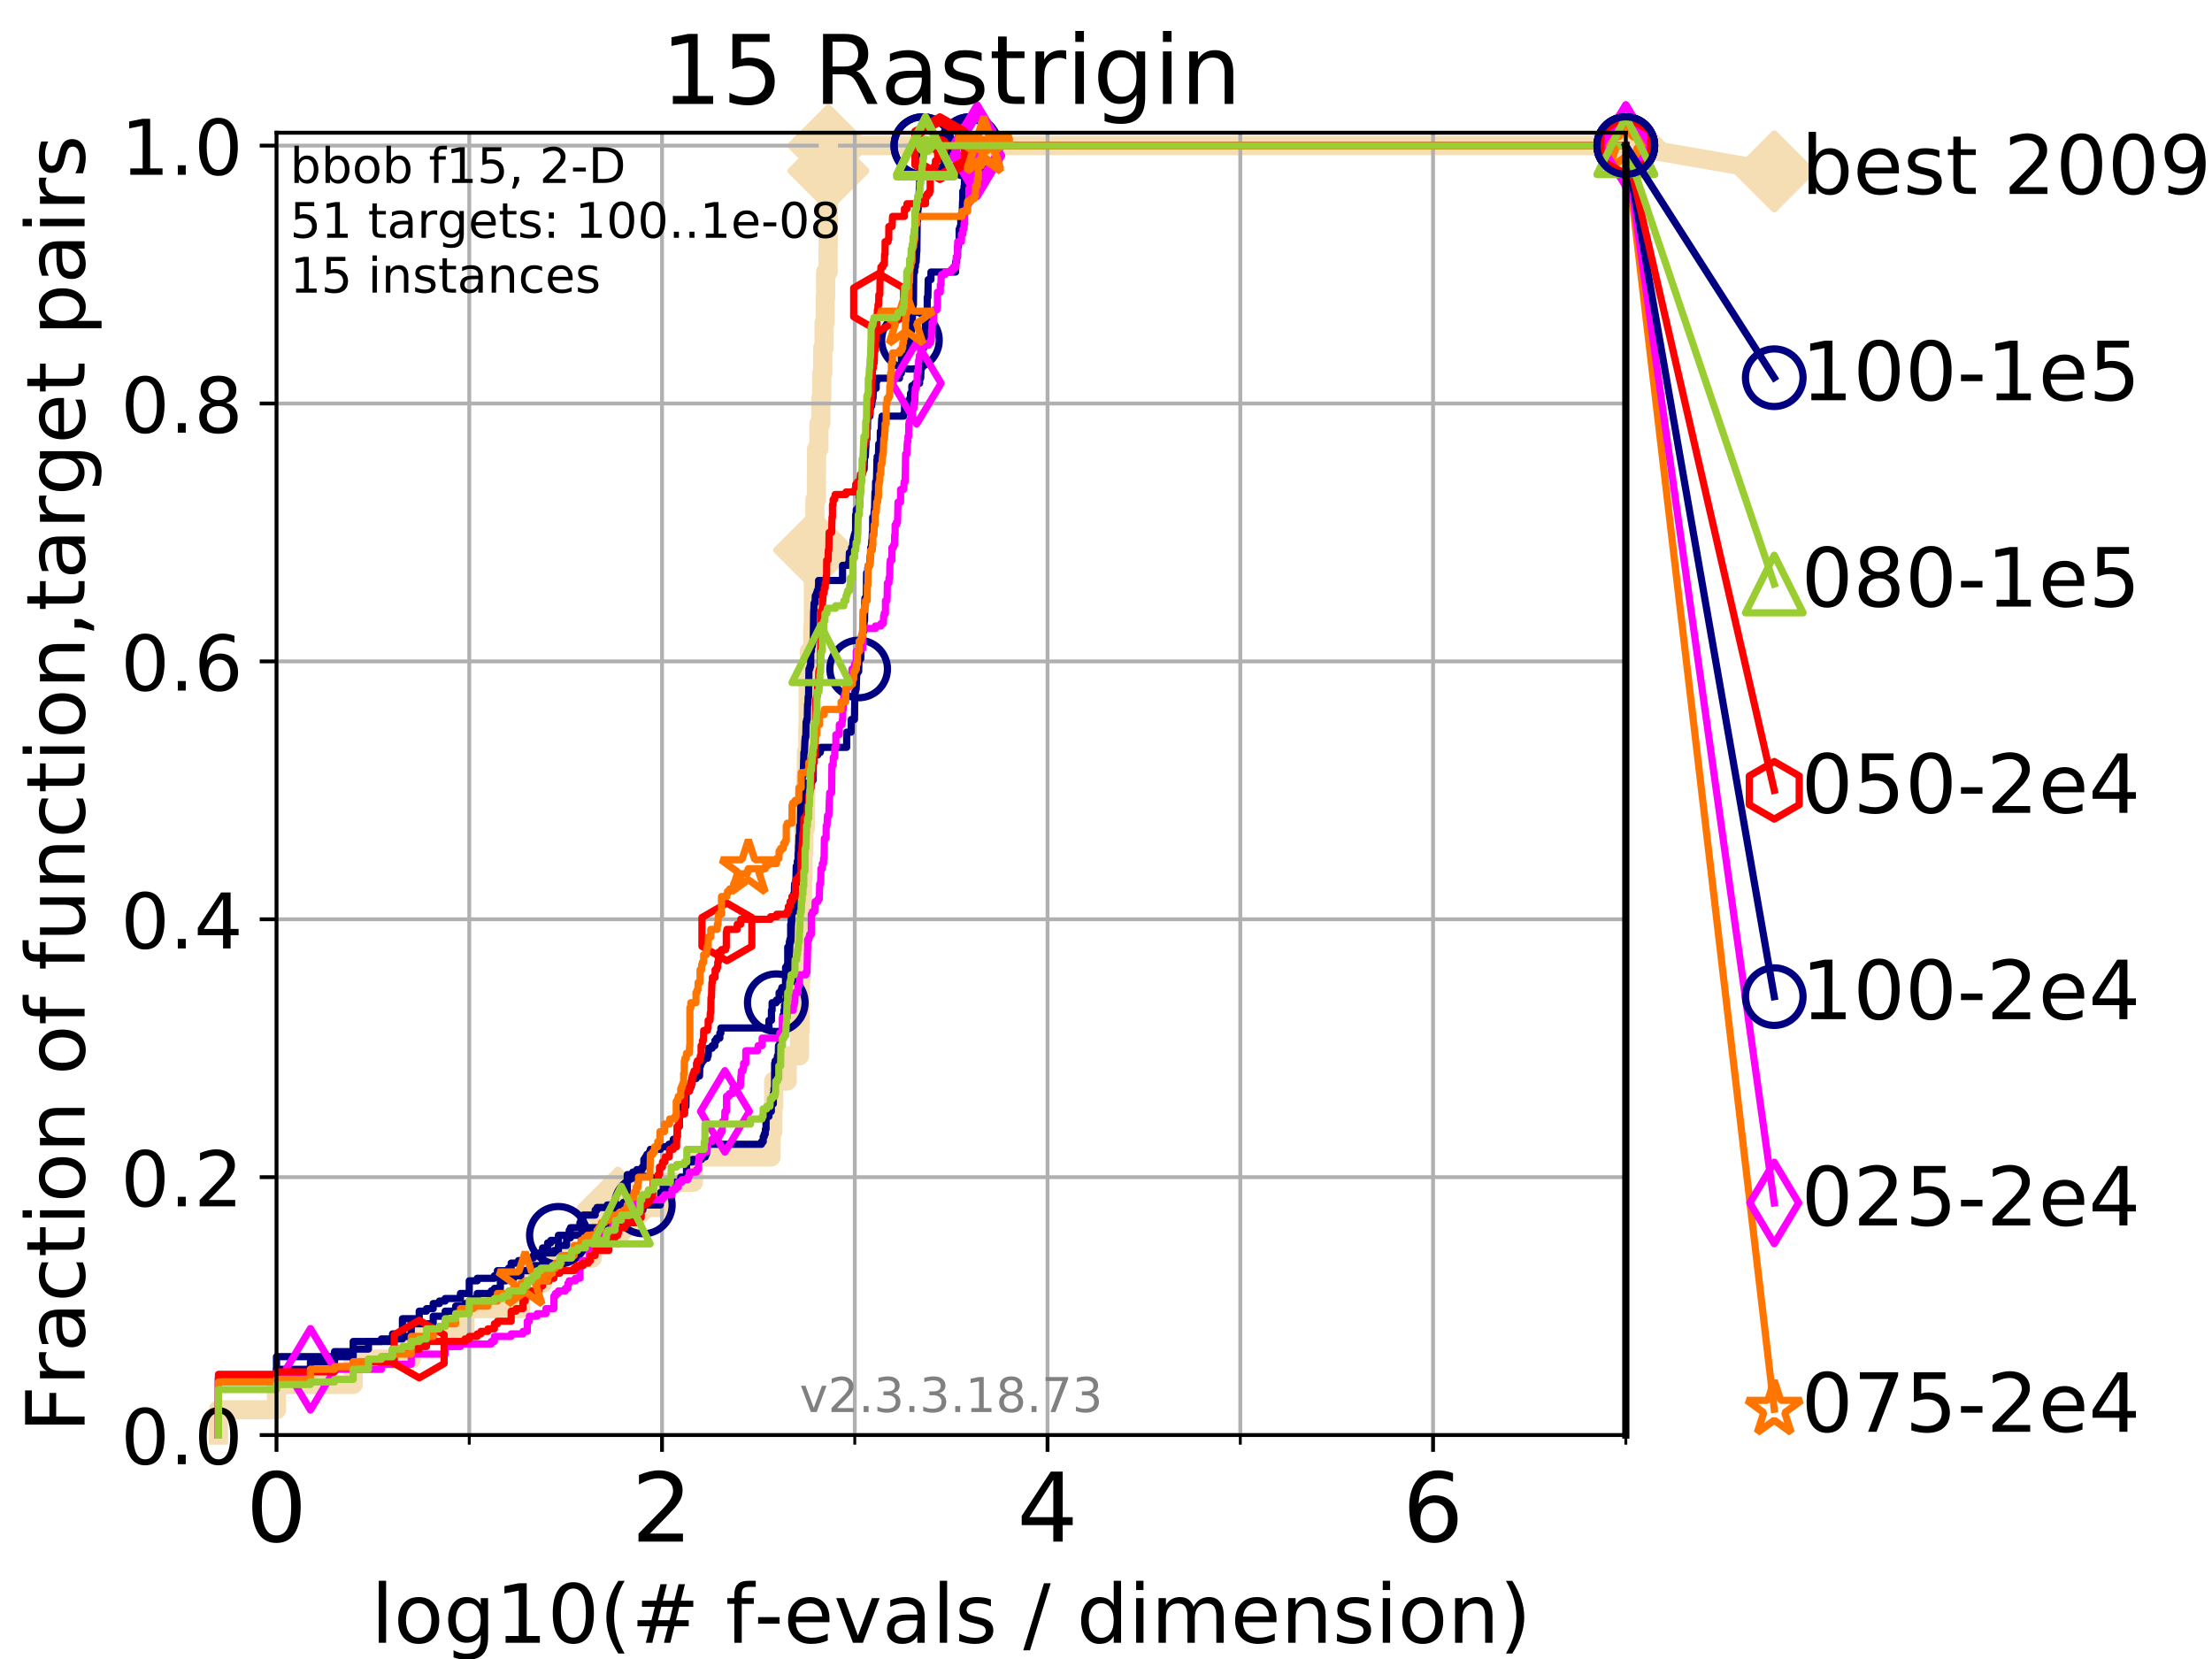<?xml version="1.0" encoding="utf-8" standalone="no"?>
<!DOCTYPE svg PUBLIC "-//W3C//DTD SVG 1.1//EN"
  "http://www.w3.org/Graphics/SVG/1.1/DTD/svg11.dtd">
<!-- Created with matplotlib (https://matplotlib.org/) -->
<svg height="345.6pt" version="1.1" viewBox="0 0 460.8 345.6" width="460.8pt" xmlns="http://www.w3.org/2000/svg" xmlns:xlink="http://www.w3.org/1999/xlink">
 <defs>
  <style type="text/css">
*{stroke-linecap:butt;stroke-linejoin:round;}
  </style>
 </defs>
 <g id="figure_1">
  <g id="patch_1">
   <path d="M 0 345.6 
L 460.8 345.6 
L 460.8 0 
L 0 0 
z
" style="fill:#ffffff;"/>
  </g>
  <g id="axes_1">
   <g id="patch_2">
    <path d="M 57.6 298.944 
L 338.688 298.944 
L 338.688 27.648 
L 57.6 27.648 
z
" style="fill:#ffffff;"/>
   </g>
   <g id="line2d_1">
    <path d="M 45.512 298.944 
L 45.512 293.677 
L 57.6 293.677 
L 57.6 288.41 
L 73.579 288.41 
L 73.579 283.143 
L 85.667 283.143 
L 85.667 277.877 
L 96.861 277.877 
L 96.861 272.61 
L 108.484 272.61 
L 108.484 267.343 
L 113.023 267.343 
L 113.023 262.076 
L 123.394 262.076 
L 123.394 256.809 
L 128.709 256.809 
L 128.709 251.542 
L 138.678 251.542 
L 138.678 246.275 
L 144.451 246.275 
L 144.451 241.009 
L 160.633 241.009 
L 160.633 235.742 
L 161.008 235.742 
L 161.008 230.475 
L 161.169 230.475 
L 161.169 225.208 
L 163.985 225.208 
L 163.985 219.941 
L 166.545 219.941 
L 166.545 214.674 
L 166.696 214.674 
L 166.696 209.407 
L 166.729 209.407 
L 166.729 204.141 
L 166.879 204.141 
L 166.879 198.874 
L 167.093 198.874 
L 167.093 188.34 
L 167.175 188.34 
L 167.175 183.073 
L 167.304 183.073 
L 167.304 177.806 
L 167.433 177.806 
L 167.433 172.539 
L 167.783 172.539 
L 167.783 167.272 
L 167.845 167.272 
L 167.845 162.006 
L 167.986 162.006 
L 167.986 156.739 
L 168.279 156.739 
L 168.279 151.472 
L 168.355 151.472 
L 168.355 140.938 
L 168.627 140.938 
L 168.627 135.671 
L 169.317 135.671 
L 169.317 130.404 
L 169.432 130.404 
L 169.432 119.871 
L 169.503 119.871 
L 169.503 114.604 
L 169.603 114.604 
L 169.603 109.337 
L 169.758 109.337 
L 169.758 104.07 
L 170.078 104.07 
L 170.078 98.803 
L 170.092 98.803 
L 170.092 93.536 
L 170.594 93.536 
L 170.594 88.27 
L 170.991 88.27 
L 170.991 83.003 
L 171.186 83.003 
L 171.186 77.736 
L 171.392 77.736 
L 171.392 72.469 
L 171.671 72.469 
L 171.671 67.202 
L 171.908 67.202 
L 171.908 61.935 
L 171.995 61.935 
L 171.995 56.668 
L 172.506 56.668 
L 172.506 51.402 
L 172.53 51.402 
L 172.53 46.135 
L 172.542 46.135 
L 172.542 40.868 
L 172.566 40.868 
L 172.566 35.601 
L 172.578 35.601 
L 172.578 30.334 
L 338.688 30.334 
" style="fill:none;stroke:#f5deb3;stroke-linecap:square;stroke-width:4;"/>
   </g>
   <g id="line2d_2">
    <defs>
     <path d="M -0 7.778 
L 7.778 0 
L 0 -7.778 
L -7.778 -0 
z
" id="me8d8961044" style="stroke:#f5deb3;stroke-linejoin:miter;stroke-width:1.5;"/>
    </defs>
    <g>
     <use style="fill:#f5deb3;stroke:#f5deb3;stroke-linejoin:miter;stroke-width:1.5;" x="128.709" xlink:href="#me8d8961044" y="251.542"/>
     <use style="fill:#f5deb3;stroke:#f5deb3;stroke-linejoin:miter;stroke-width:1.5;" x="169.603" xlink:href="#me8d8961044" y="114.604"/>
     <use style="fill:#f5deb3;stroke:#f5deb3;stroke-linejoin:miter;stroke-width:1.5;" x="172.578" xlink:href="#me8d8961044" y="35.601"/>
     <use style="fill:#f5deb3;stroke:#f5deb3;stroke-linejoin:miter;stroke-width:1.5;" x="172.578" xlink:href="#me8d8961044" y="30.334"/>
     <use style="fill:#f5deb3;stroke:#f5deb3;stroke-linejoin:miter;stroke-width:1.5;" x="172.578" xlink:href="#me8d8961044" y="30.334"/>
     <use style="fill:#f5deb3;stroke:#f5deb3;stroke-linejoin:miter;stroke-width:1.5;" x="338.688" xlink:href="#me8d8961044" y="30.334"/>
    </g>
   </g>
   <g id="line2d_3">
    <path style="fill:none;stroke:#f5deb3;stroke-linecap:square;stroke-width:4;"/>
    <g/>
   </g>
   <g id="line2d_4">
    <path d="M 338.688 30.334 
L 369.608 35.706 
" style="fill:none;stroke:#f5deb3;stroke-linecap:square;stroke-width:4;"/>
    <g>
     <use style="fill:#f5deb3;stroke:#f5deb3;stroke-linejoin:miter;stroke-width:1.5;" x="338.688" xlink:href="#me8d8961044" y="30.334"/>
     <use style="fill:#f5deb3;stroke:#f5deb3;stroke-linejoin:miter;stroke-width:1.5;" x="369.608" xlink:href="#me8d8961044" y="35.706"/>
    </g>
   </g>
   <g id="matplotlib.axis_1">
    <g id="xtick_1">
     <g id="line2d_5">
      <path clip-path="url(#p9cb2d021ba)" d="M 57.6 298.944 
L 57.6 27.648 
" style="fill:none;stroke:#b0b0b0;stroke-linecap:square;stroke-width:0.8;"/>
     </g>
     <g id="line2d_6">
      <defs>
       <path d="M 0 0 
L 0 3.5 
" id="m89baac65cc" style="stroke:#000000;stroke-width:0.8;"/>
      </defs>
      <g>
       <use style="stroke:#000000;stroke-width:0.8;" x="57.6" xlink:href="#m89baac65cc" y="298.944"/>
      </g>
     </g>
     <g id="text_1">
      <!-- 0 -->
      <defs>
       <path d="M 31.781 66.406 
Q 24.172 66.406 20.328 58.906 
Q 16.5 51.422 16.5 36.375 
Q 16.5 21.391 20.328 13.891 
Q 24.172 6.391 31.781 6.391 
Q 39.453 6.391 43.281 13.891 
Q 47.125 21.391 47.125 36.375 
Q 47.125 51.422 43.281 58.906 
Q 39.453 66.406 31.781 66.406 
z
M 31.781 74.219 
Q 44.047 74.219 50.516 64.516 
Q 56.984 54.828 56.984 36.375 
Q 56.984 17.969 50.516 8.266 
Q 44.047 -1.422 31.781 -1.422 
Q 19.531 -1.422 13.062 8.266 
Q 6.594 17.969 6.594 36.375 
Q 6.594 54.828 13.062 64.516 
Q 19.531 74.219 31.781 74.219 
z
" id="DejaVuSans-48"/>
      </defs>
      <g transform="translate(51.237 321.141)scale(0.2 -0.2)">
       <use xlink:href="#DejaVuSans-48"/>
      </g>
     </g>
    </g>
    <g id="xtick_2">
     <g id="line2d_7">
      <path clip-path="url(#p9cb2d021ba)" d="M 137.911 298.944 
L 137.911 27.648 
" style="fill:none;stroke:#b0b0b0;stroke-linecap:square;stroke-width:0.8;"/>
     </g>
     <g id="line2d_8">
      <g>
       <use style="stroke:#000000;stroke-width:0.8;" x="137.911" xlink:href="#m89baac65cc" y="298.944"/>
      </g>
     </g>
     <g id="text_2">
      <!-- 2 -->
      <defs>
       <path d="M 19.188 8.297 
L 53.609 8.297 
L 53.609 0 
L 7.328 0 
L 7.328 8.297 
Q 12.938 14.109 22.625 23.891 
Q 32.328 33.688 34.812 36.531 
Q 39.547 41.844 41.422 45.531 
Q 43.312 49.219 43.312 52.781 
Q 43.312 58.594 39.234 62.25 
Q 35.156 65.922 28.609 65.922 
Q 23.969 65.922 18.812 64.312 
Q 13.672 62.703 7.812 59.422 
L 7.812 69.391 
Q 13.766 71.781 18.938 73 
Q 24.125 74.219 28.422 74.219 
Q 39.75 74.219 46.484 68.547 
Q 53.219 62.891 53.219 53.422 
Q 53.219 48.922 51.531 44.891 
Q 49.859 40.875 45.406 35.406 
Q 44.188 33.984 37.641 27.219 
Q 31.109 20.453 19.188 8.297 
z
" id="DejaVuSans-50"/>
      </defs>
      <g transform="translate(131.548 321.141)scale(0.2 -0.2)">
       <use xlink:href="#DejaVuSans-50"/>
      </g>
     </g>
    </g>
    <g id="xtick_3">
     <g id="line2d_9">
      <path clip-path="url(#p9cb2d021ba)" d="M 218.222 298.944 
L 218.222 27.648 
" style="fill:none;stroke:#b0b0b0;stroke-linecap:square;stroke-width:0.8;"/>
     </g>
     <g id="line2d_10">
      <g>
       <use style="stroke:#000000;stroke-width:0.8;" x="218.222" xlink:href="#m89baac65cc" y="298.944"/>
      </g>
     </g>
     <g id="text_3">
      <!-- 4 -->
      <defs>
       <path d="M 37.797 64.312 
L 12.891 25.391 
L 37.797 25.391 
z
M 35.203 72.906 
L 47.609 72.906 
L 47.609 25.391 
L 58.016 25.391 
L 58.016 17.188 
L 47.609 17.188 
L 47.609 0 
L 37.797 0 
L 37.797 17.188 
L 4.891 17.188 
L 4.891 26.703 
z
" id="DejaVuSans-52"/>
      </defs>
      <g transform="translate(211.859 321.141)scale(0.2 -0.2)">
       <use xlink:href="#DejaVuSans-52"/>
      </g>
     </g>
    </g>
    <g id="xtick_4">
     <g id="line2d_11">
      <path clip-path="url(#p9cb2d021ba)" d="M 298.533 298.944 
L 298.533 27.648 
" style="fill:none;stroke:#b0b0b0;stroke-linecap:square;stroke-width:0.8;"/>
     </g>
     <g id="line2d_12">
      <g>
       <use style="stroke:#000000;stroke-width:0.8;" x="298.533" xlink:href="#m89baac65cc" y="298.944"/>
      </g>
     </g>
     <g id="text_4">
      <!-- 6 -->
      <defs>
       <path d="M 33.016 40.375 
Q 26.375 40.375 22.484 35.828 
Q 18.609 31.297 18.609 23.391 
Q 18.609 15.531 22.484 10.953 
Q 26.375 6.391 33.016 6.391 
Q 39.656 6.391 43.531 10.953 
Q 47.406 15.531 47.406 23.391 
Q 47.406 31.297 43.531 35.828 
Q 39.656 40.375 33.016 40.375 
z
M 52.594 71.297 
L 52.594 62.312 
Q 48.875 64.062 45.094 64.984 
Q 41.312 65.922 37.594 65.922 
Q 27.828 65.922 22.672 59.328 
Q 17.531 52.734 16.797 39.406 
Q 19.672 43.656 24.016 45.922 
Q 28.375 48.188 33.594 48.188 
Q 44.578 48.188 50.953 41.516 
Q 57.328 34.859 57.328 23.391 
Q 57.328 12.156 50.688 5.359 
Q 44.047 -1.422 33.016 -1.422 
Q 20.359 -1.422 13.672 8.266 
Q 6.984 17.969 6.984 36.375 
Q 6.984 53.656 15.188 63.938 
Q 23.391 74.219 37.203 74.219 
Q 40.922 74.219 44.703 73.484 
Q 48.484 72.75 52.594 71.297 
z
" id="DejaVuSans-54"/>
      </defs>
      <g transform="translate(292.17 321.141)scale(0.2 -0.2)">
       <use xlink:href="#DejaVuSans-54"/>
      </g>
     </g>
    </g>
    <g id="xtick_5">
     <g id="line2d_13">
      <path clip-path="url(#p9cb2d021ba)" d="M 97.755 298.944 
L 97.755 27.648 
" style="fill:none;stroke:#b0b0b0;stroke-linecap:square;stroke-width:0.8;"/>
     </g>
     <g id="line2d_14">
      <defs>
       <path d="M 0 0 
L 0 2 
" id="m17ead464a3" style="stroke:#000000;stroke-width:0.6;"/>
      </defs>
      <g>
       <use style="stroke:#000000;stroke-width:0.6;" x="97.755" xlink:href="#m17ead464a3" y="298.944"/>
      </g>
     </g>
    </g>
    <g id="xtick_6">
     <g id="line2d_15">
      <path clip-path="url(#p9cb2d021ba)" d="M 178.066 298.944 
L 178.066 27.648 
" style="fill:none;stroke:#b0b0b0;stroke-linecap:square;stroke-width:0.8;"/>
     </g>
     <g id="line2d_16">
      <g>
       <use style="stroke:#000000;stroke-width:0.6;" x="178.066" xlink:href="#m17ead464a3" y="298.944"/>
      </g>
     </g>
    </g>
    <g id="xtick_7">
     <g id="line2d_17">
      <path clip-path="url(#p9cb2d021ba)" d="M 258.377 298.944 
L 258.377 27.648 
" style="fill:none;stroke:#b0b0b0;stroke-linecap:square;stroke-width:0.8;"/>
     </g>
     <g id="line2d_18">
      <g>
       <use style="stroke:#000000;stroke-width:0.6;" x="258.377" xlink:href="#m17ead464a3" y="298.944"/>
      </g>
     </g>
    </g>
    <g id="xtick_8">
     <g id="line2d_19">
      <path clip-path="url(#p9cb2d021ba)" d="M 338.688 298.944 
L 338.688 27.648 
" style="fill:none;stroke:#b0b0b0;stroke-linecap:square;stroke-width:0.8;"/>
     </g>
     <g id="line2d_20">
      <g>
       <use style="stroke:#000000;stroke-width:0.6;" x="338.688" xlink:href="#m17ead464a3" y="298.944"/>
      </g>
     </g>
    </g>
    <g id="text_5">
     <!-- log10(# f-evals / dimension) -->
     <defs>
      <path d="M 9.422 75.984 
L 18.406 75.984 
L 18.406 0 
L 9.422 0 
z
" id="DejaVuSans-108"/>
      <path d="M 30.609 48.391 
Q 23.391 48.391 19.188 42.75 
Q 14.984 37.109 14.984 27.297 
Q 14.984 17.484 19.156 11.844 
Q 23.344 6.203 30.609 6.203 
Q 37.797 6.203 41.984 11.859 
Q 46.188 17.531 46.188 27.297 
Q 46.188 37.016 41.984 42.703 
Q 37.797 48.391 30.609 48.391 
z
M 30.609 56 
Q 42.328 56 49.016 48.375 
Q 55.719 40.766 55.719 27.297 
Q 55.719 13.875 49.016 6.219 
Q 42.328 -1.422 30.609 -1.422 
Q 18.844 -1.422 12.172 6.219 
Q 5.516 13.875 5.516 27.297 
Q 5.516 40.766 12.172 48.375 
Q 18.844 56 30.609 56 
z
" id="DejaVuSans-111"/>
      <path d="M 45.406 27.984 
Q 45.406 37.75 41.375 43.109 
Q 37.359 48.484 30.078 48.484 
Q 22.859 48.484 18.828 43.109 
Q 14.797 37.75 14.797 27.984 
Q 14.797 18.266 18.828 12.891 
Q 22.859 7.516 30.078 7.516 
Q 37.359 7.516 41.375 12.891 
Q 45.406 18.266 45.406 27.984 
z
M 54.391 6.781 
Q 54.391 -7.172 48.188 -13.984 
Q 42 -20.797 29.203 -20.797 
Q 24.469 -20.797 20.266 -20.094 
Q 16.062 -19.391 12.109 -17.922 
L 12.109 -9.188 
Q 16.062 -11.328 19.922 -12.344 
Q 23.781 -13.375 27.781 -13.375 
Q 36.625 -13.375 41.016 -8.766 
Q 45.406 -4.156 45.406 5.172 
L 45.406 9.625 
Q 42.625 4.781 38.281 2.391 
Q 33.938 0 27.875 0 
Q 17.828 0 11.672 7.656 
Q 5.516 15.328 5.516 27.984 
Q 5.516 40.672 11.672 48.328 
Q 17.828 56 27.875 56 
Q 33.938 56 38.281 53.609 
Q 42.625 51.219 45.406 46.391 
L 45.406 54.688 
L 54.391 54.688 
z
" id="DejaVuSans-103"/>
      <path d="M 12.406 8.297 
L 28.516 8.297 
L 28.516 63.922 
L 10.984 60.406 
L 10.984 69.391 
L 28.422 72.906 
L 38.281 72.906 
L 38.281 8.297 
L 54.391 8.297 
L 54.391 0 
L 12.406 0 
z
" id="DejaVuSans-49"/>
      <path d="M 31 75.875 
Q 24.469 64.656 21.281 53.656 
Q 18.109 42.672 18.109 31.391 
Q 18.109 20.125 21.312 9.062 
Q 24.516 -2 31 -13.188 
L 23.188 -13.188 
Q 15.875 -1.703 12.234 9.375 
Q 8.594 20.453 8.594 31.391 
Q 8.594 42.281 12.203 53.312 
Q 15.828 64.359 23.188 75.875 
z
" id="DejaVuSans-40"/>
      <path d="M 51.125 44 
L 36.922 44 
L 32.812 27.688 
L 47.125 27.688 
z
M 43.797 71.781 
L 38.719 51.516 
L 52.984 51.516 
L 58.109 71.781 
L 65.922 71.781 
L 60.891 51.516 
L 76.125 51.516 
L 76.125 44 
L 58.984 44 
L 54.984 27.688 
L 70.516 27.688 
L 70.516 20.219 
L 53.078 20.219 
L 48 0 
L 40.188 0 
L 45.219 20.219 
L 30.906 20.219 
L 25.875 0 
L 18.016 0 
L 23.094 20.219 
L 7.719 20.219 
L 7.719 27.688 
L 24.906 27.688 
L 29 44 
L 13.281 44 
L 13.281 51.516 
L 30.906 51.516 
L 35.891 71.781 
z
" id="DejaVuSans-35"/>
      <path id="DejaVuSans-32"/>
      <path d="M 37.109 75.984 
L 37.109 68.5 
L 28.516 68.5 
Q 23.688 68.5 21.797 66.547 
Q 19.922 64.594 19.922 59.516 
L 19.922 54.688 
L 34.719 54.688 
L 34.719 47.703 
L 19.922 47.703 
L 19.922 0 
L 10.891 0 
L 10.891 47.703 
L 2.297 47.703 
L 2.297 54.688 
L 10.891 54.688 
L 10.891 58.5 
Q 10.891 67.625 15.141 71.797 
Q 19.391 75.984 28.609 75.984 
z
" id="DejaVuSans-102"/>
      <path d="M 4.891 31.391 
L 31.203 31.391 
L 31.203 23.391 
L 4.891 23.391 
z
" id="DejaVuSans-45"/>
      <path d="M 56.203 29.594 
L 56.203 25.203 
L 14.891 25.203 
Q 15.484 15.922 20.484 11.062 
Q 25.484 6.203 34.422 6.203 
Q 39.594 6.203 44.453 7.469 
Q 49.312 8.734 54.109 11.281 
L 54.109 2.781 
Q 49.266 0.734 44.188 -0.344 
Q 39.109 -1.422 33.891 -1.422 
Q 20.797 -1.422 13.156 6.188 
Q 5.516 13.812 5.516 26.812 
Q 5.516 40.234 12.766 48.109 
Q 20.016 56 32.328 56 
Q 43.359 56 49.781 48.891 
Q 56.203 41.797 56.203 29.594 
z
M 47.219 32.234 
Q 47.125 39.594 43.094 43.984 
Q 39.062 48.391 32.422 48.391 
Q 24.906 48.391 20.391 44.141 
Q 15.875 39.891 15.188 32.172 
z
" id="DejaVuSans-101"/>
      <path d="M 2.984 54.688 
L 12.5 54.688 
L 29.594 8.797 
L 46.688 54.688 
L 56.203 54.688 
L 35.688 0 
L 23.484 0 
z
" id="DejaVuSans-118"/>
      <path d="M 34.281 27.484 
Q 23.391 27.484 19.188 25 
Q 14.984 22.516 14.984 16.5 
Q 14.984 11.719 18.141 8.906 
Q 21.297 6.109 26.703 6.109 
Q 34.188 6.109 38.703 11.406 
Q 43.219 16.703 43.219 25.484 
L 43.219 27.484 
z
M 52.203 31.203 
L 52.203 0 
L 43.219 0 
L 43.219 8.297 
Q 40.141 3.328 35.547 0.953 
Q 30.953 -1.422 24.312 -1.422 
Q 15.922 -1.422 10.953 3.297 
Q 6 8.016 6 15.922 
Q 6 25.141 12.172 29.828 
Q 18.359 34.516 30.609 34.516 
L 43.219 34.516 
L 43.219 35.406 
Q 43.219 41.609 39.141 45 
Q 35.062 48.391 27.688 48.391 
Q 23 48.391 18.547 47.266 
Q 14.109 46.141 10.016 43.891 
L 10.016 52.203 
Q 14.938 54.109 19.578 55.047 
Q 24.219 56 28.609 56 
Q 40.484 56 46.344 49.844 
Q 52.203 43.703 52.203 31.203 
z
" id="DejaVuSans-97"/>
      <path d="M 44.281 53.078 
L 44.281 44.578 
Q 40.484 46.531 36.375 47.5 
Q 32.281 48.484 27.875 48.484 
Q 21.188 48.484 17.844 46.438 
Q 14.5 44.391 14.5 40.281 
Q 14.5 37.156 16.891 35.375 
Q 19.281 33.594 26.516 31.984 
L 29.594 31.297 
Q 39.156 29.25 43.188 25.516 
Q 47.219 21.781 47.219 15.094 
Q 47.219 7.469 41.188 3.016 
Q 35.156 -1.422 24.609 -1.422 
Q 20.219 -1.422 15.453 -0.562 
Q 10.688 0.297 5.422 2 
L 5.422 11.281 
Q 10.406 8.688 15.234 7.391 
Q 20.062 6.109 24.812 6.109 
Q 31.156 6.109 34.562 8.281 
Q 37.984 10.453 37.984 14.406 
Q 37.984 18.062 35.516 20.016 
Q 33.062 21.969 24.703 23.781 
L 21.578 24.516 
Q 13.234 26.266 9.516 29.906 
Q 5.812 33.547 5.812 39.891 
Q 5.812 47.609 11.281 51.797 
Q 16.75 56 26.812 56 
Q 31.781 56 36.172 55.266 
Q 40.578 54.547 44.281 53.078 
z
" id="DejaVuSans-115"/>
      <path d="M 25.391 72.906 
L 33.688 72.906 
L 8.297 -9.281 
L 0 -9.281 
z
" id="DejaVuSans-47"/>
      <path d="M 45.406 46.391 
L 45.406 75.984 
L 54.391 75.984 
L 54.391 0 
L 45.406 0 
L 45.406 8.203 
Q 42.578 3.328 38.25 0.953 
Q 33.938 -1.422 27.875 -1.422 
Q 17.969 -1.422 11.734 6.484 
Q 5.516 14.406 5.516 27.297 
Q 5.516 40.188 11.734 48.094 
Q 17.969 56 27.875 56 
Q 33.938 56 38.25 53.625 
Q 42.578 51.266 45.406 46.391 
z
M 14.797 27.297 
Q 14.797 17.391 18.875 11.75 
Q 22.953 6.109 30.078 6.109 
Q 37.203 6.109 41.297 11.75 
Q 45.406 17.391 45.406 27.297 
Q 45.406 37.203 41.297 42.844 
Q 37.203 48.484 30.078 48.484 
Q 22.953 48.484 18.875 42.844 
Q 14.797 37.203 14.797 27.297 
z
" id="DejaVuSans-100"/>
      <path d="M 9.422 54.688 
L 18.406 54.688 
L 18.406 0 
L 9.422 0 
z
M 9.422 75.984 
L 18.406 75.984 
L 18.406 64.594 
L 9.422 64.594 
z
" id="DejaVuSans-105"/>
      <path d="M 52 44.188 
Q 55.375 50.25 60.062 53.125 
Q 64.75 56 71.094 56 
Q 79.641 56 84.281 50.016 
Q 88.922 44.047 88.922 33.016 
L 88.922 0 
L 79.891 0 
L 79.891 32.719 
Q 79.891 40.578 77.094 44.375 
Q 74.312 48.188 68.609 48.188 
Q 61.625 48.188 57.562 43.547 
Q 53.516 38.922 53.516 30.906 
L 53.516 0 
L 44.484 0 
L 44.484 32.719 
Q 44.484 40.625 41.703 44.406 
Q 38.922 48.188 33.109 48.188 
Q 26.219 48.188 22.156 43.531 
Q 18.109 38.875 18.109 30.906 
L 18.109 0 
L 9.078 0 
L 9.078 54.688 
L 18.109 54.688 
L 18.109 46.188 
Q 21.188 51.219 25.484 53.609 
Q 29.781 56 35.688 56 
Q 41.656 56 45.828 52.969 
Q 50 49.953 52 44.188 
z
" id="DejaVuSans-109"/>
      <path d="M 54.891 33.016 
L 54.891 0 
L 45.906 0 
L 45.906 32.719 
Q 45.906 40.484 42.875 44.328 
Q 39.844 48.188 33.797 48.188 
Q 26.516 48.188 22.312 43.547 
Q 18.109 38.922 18.109 30.906 
L 18.109 0 
L 9.078 0 
L 9.078 54.688 
L 18.109 54.688 
L 18.109 46.188 
Q 21.344 51.125 25.703 53.562 
Q 30.078 56 35.797 56 
Q 45.219 56 50.047 50.172 
Q 54.891 44.344 54.891 33.016 
z
" id="DejaVuSans-110"/>
      <path d="M 8.016 75.875 
L 15.828 75.875 
Q 23.141 64.359 26.781 53.312 
Q 30.422 42.281 30.422 31.391 
Q 30.422 20.453 26.781 9.375 
Q 23.141 -1.703 15.828 -13.188 
L 8.016 -13.188 
Q 14.5 -2 17.703 9.062 
Q 20.906 20.125 20.906 31.391 
Q 20.906 42.672 17.703 53.656 
Q 14.5 64.656 8.016 75.875 
z
" id="DejaVuSans-41"/>
     </defs>
     <g transform="translate(77.303 342.218)scale(0.17 -0.17)">
      <use xlink:href="#DejaVuSans-108"/>
      <use x="27.783" xlink:href="#DejaVuSans-111"/>
      <use x="88.965" xlink:href="#DejaVuSans-103"/>
      <use x="152.441" xlink:href="#DejaVuSans-49"/>
      <use x="216.064" xlink:href="#DejaVuSans-48"/>
      <use x="279.688" xlink:href="#DejaVuSans-40"/>
      <use x="318.701" xlink:href="#DejaVuSans-35"/>
      <use x="402.49" xlink:href="#DejaVuSans-32"/>
      <use x="434.277" xlink:href="#DejaVuSans-102"/>
      <use x="469.404" xlink:href="#DejaVuSans-45"/>
      <use x="505.488" xlink:href="#DejaVuSans-101"/>
      <use x="567.012" xlink:href="#DejaVuSans-118"/>
      <use x="626.191" xlink:href="#DejaVuSans-97"/>
      <use x="687.471" xlink:href="#DejaVuSans-108"/>
      <use x="715.254" xlink:href="#DejaVuSans-115"/>
      <use x="767.354" xlink:href="#DejaVuSans-32"/>
      <use x="799.141" xlink:href="#DejaVuSans-47"/>
      <use x="832.832" xlink:href="#DejaVuSans-32"/>
      <use x="864.619" xlink:href="#DejaVuSans-100"/>
      <use x="928.096" xlink:href="#DejaVuSans-105"/>
      <use x="955.879" xlink:href="#DejaVuSans-109"/>
      <use x="1053.291" xlink:href="#DejaVuSans-101"/>
      <use x="1114.814" xlink:href="#DejaVuSans-110"/>
      <use x="1178.193" xlink:href="#DejaVuSans-115"/>
      <use x="1230.293" xlink:href="#DejaVuSans-105"/>
      <use x="1258.076" xlink:href="#DejaVuSans-111"/>
      <use x="1319.258" xlink:href="#DejaVuSans-110"/>
      <use x="1382.637" xlink:href="#DejaVuSans-41"/>
     </g>
    </g>
   </g>
   <g id="matplotlib.axis_2">
    <g id="ytick_1">
     <g id="line2d_21">
      <path clip-path="url(#p9cb2d021ba)" d="M 57.6 298.944 
L 338.688 298.944 
" style="fill:none;stroke:#b0b0b0;stroke-linecap:square;stroke-width:0.8;"/>
     </g>
     <g id="line2d_22">
      <defs>
       <path d="M 0 0 
L -3.5 0 
" id="m980259d9cd" style="stroke:#000000;stroke-width:0.8;"/>
      </defs>
      <g>
       <use style="stroke:#000000;stroke-width:0.8;" x="57.6" xlink:href="#m980259d9cd" y="298.944"/>
      </g>
     </g>
     <g id="text_6">
      <!-- 0.0 -->
      <defs>
       <path d="M 10.688 12.406 
L 21 12.406 
L 21 0 
L 10.688 0 
z
" id="DejaVuSans-46"/>
      </defs>
      <g transform="translate(25.155 305.023)scale(0.16 -0.16)">
       <use xlink:href="#DejaVuSans-48"/>
       <use x="63.623" xlink:href="#DejaVuSans-46"/>
       <use x="95.41" xlink:href="#DejaVuSans-48"/>
      </g>
     </g>
    </g>
    <g id="ytick_2">
     <g id="line2d_23">
      <path clip-path="url(#p9cb2d021ba)" d="M 57.6 245.222 
L 338.688 245.222 
" style="fill:none;stroke:#b0b0b0;stroke-linecap:square;stroke-width:0.8;"/>
     </g>
     <g id="line2d_24">
      <g>
       <use style="stroke:#000000;stroke-width:0.8;" x="57.6" xlink:href="#m980259d9cd" y="245.222"/>
      </g>
     </g>
     <g id="text_7">
      <!-- 0.2 -->
      <g transform="translate(25.155 251.301)scale(0.16 -0.16)">
       <use xlink:href="#DejaVuSans-48"/>
       <use x="63.623" xlink:href="#DejaVuSans-46"/>
       <use x="95.41" xlink:href="#DejaVuSans-50"/>
      </g>
     </g>
    </g>
    <g id="ytick_3">
     <g id="line2d_25">
      <path clip-path="url(#p9cb2d021ba)" d="M 57.6 191.5 
L 338.688 191.5 
" style="fill:none;stroke:#b0b0b0;stroke-linecap:square;stroke-width:0.8;"/>
     </g>
     <g id="line2d_26">
      <g>
       <use style="stroke:#000000;stroke-width:0.8;" x="57.6" xlink:href="#m980259d9cd" y="191.5"/>
      </g>
     </g>
     <g id="text_8">
      <!-- 0.4 -->
      <g transform="translate(25.155 197.579)scale(0.16 -0.16)">
       <use xlink:href="#DejaVuSans-48"/>
       <use x="63.623" xlink:href="#DejaVuSans-46"/>
       <use x="95.41" xlink:href="#DejaVuSans-52"/>
      </g>
     </g>
    </g>
    <g id="ytick_4">
     <g id="line2d_27">
      <path clip-path="url(#p9cb2d021ba)" d="M 57.6 137.778 
L 338.688 137.778 
" style="fill:none;stroke:#b0b0b0;stroke-linecap:square;stroke-width:0.8;"/>
     </g>
     <g id="line2d_28">
      <g>
       <use style="stroke:#000000;stroke-width:0.8;" x="57.6" xlink:href="#m980259d9cd" y="137.778"/>
      </g>
     </g>
     <g id="text_9">
      <!-- 0.6 -->
      <g transform="translate(25.155 143.857)scale(0.16 -0.16)">
       <use xlink:href="#DejaVuSans-48"/>
       <use x="63.623" xlink:href="#DejaVuSans-46"/>
       <use x="95.41" xlink:href="#DejaVuSans-54"/>
      </g>
     </g>
    </g>
    <g id="ytick_5">
     <g id="line2d_29">
      <path clip-path="url(#p9cb2d021ba)" d="M 57.6 84.056 
L 338.688 84.056 
" style="fill:none;stroke:#b0b0b0;stroke-linecap:square;stroke-width:0.8;"/>
     </g>
     <g id="line2d_30">
      <g>
       <use style="stroke:#000000;stroke-width:0.8;" x="57.6" xlink:href="#m980259d9cd" y="84.056"/>
      </g>
     </g>
     <g id="text_10">
      <!-- 0.8 -->
      <defs>
       <path d="M 31.781 34.625 
Q 24.75 34.625 20.719 30.859 
Q 16.703 27.094 16.703 20.516 
Q 16.703 13.922 20.719 10.156 
Q 24.75 6.391 31.781 6.391 
Q 38.812 6.391 42.859 10.172 
Q 46.922 13.969 46.922 20.516 
Q 46.922 27.094 42.891 30.859 
Q 38.875 34.625 31.781 34.625 
z
M 21.922 38.812 
Q 15.578 40.375 12.031 44.719 
Q 8.5 49.078 8.5 55.328 
Q 8.5 64.062 14.719 69.141 
Q 20.953 74.219 31.781 74.219 
Q 42.672 74.219 48.875 69.141 
Q 55.078 64.062 55.078 55.328 
Q 55.078 49.078 51.531 44.719 
Q 48 40.375 41.703 38.812 
Q 48.828 37.156 52.797 32.312 
Q 56.781 27.484 56.781 20.516 
Q 56.781 9.906 50.312 4.234 
Q 43.844 -1.422 31.781 -1.422 
Q 19.734 -1.422 13.25 4.234 
Q 6.781 9.906 6.781 20.516 
Q 6.781 27.484 10.781 32.312 
Q 14.797 37.156 21.922 38.812 
z
M 18.312 54.391 
Q 18.312 48.734 21.844 45.562 
Q 25.391 42.391 31.781 42.391 
Q 38.141 42.391 41.719 45.562 
Q 45.312 48.734 45.312 54.391 
Q 45.312 60.062 41.719 63.234 
Q 38.141 66.406 31.781 66.406 
Q 25.391 66.406 21.844 63.234 
Q 18.312 60.062 18.312 54.391 
z
" id="DejaVuSans-56"/>
      </defs>
      <g transform="translate(25.155 90.135)scale(0.16 -0.16)">
       <use xlink:href="#DejaVuSans-48"/>
       <use x="63.623" xlink:href="#DejaVuSans-46"/>
       <use x="95.41" xlink:href="#DejaVuSans-56"/>
      </g>
     </g>
    </g>
    <g id="ytick_6">
     <g id="line2d_31">
      <path clip-path="url(#p9cb2d021ba)" d="M 57.6 30.334 
L 338.688 30.334 
" style="fill:none;stroke:#b0b0b0;stroke-linecap:square;stroke-width:0.8;"/>
     </g>
     <g id="line2d_32">
      <g>
       <use style="stroke:#000000;stroke-width:0.8;" x="57.6" xlink:href="#m980259d9cd" y="30.334"/>
      </g>
     </g>
     <g id="text_11">
      <!-- 1.0 -->
      <g transform="translate(25.155 36.413)scale(0.16 -0.16)">
       <use xlink:href="#DejaVuSans-49"/>
       <use x="63.623" xlink:href="#DejaVuSans-46"/>
       <use x="95.41" xlink:href="#DejaVuSans-48"/>
      </g>
     </g>
    </g>
    <g id="text_12">
     <!-- Fraction of function,target pairs -->
     <defs>
      <path d="M 9.812 72.906 
L 51.703 72.906 
L 51.703 64.594 
L 19.672 64.594 
L 19.672 43.109 
L 48.578 43.109 
L 48.578 34.812 
L 19.672 34.812 
L 19.672 0 
L 9.812 0 
z
" id="DejaVuSans-70"/>
      <path d="M 41.109 46.297 
Q 39.594 47.172 37.812 47.578 
Q 36.031 48 33.891 48 
Q 26.266 48 22.188 43.047 
Q 18.109 38.094 18.109 28.812 
L 18.109 0 
L 9.078 0 
L 9.078 54.688 
L 18.109 54.688 
L 18.109 46.188 
Q 20.953 51.172 25.484 53.578 
Q 30.031 56 36.531 56 
Q 37.453 56 38.578 55.875 
Q 39.703 55.766 41.062 55.516 
z
" id="DejaVuSans-114"/>
      <path d="M 48.781 52.594 
L 48.781 44.188 
Q 44.969 46.297 41.141 47.344 
Q 37.312 48.391 33.406 48.391 
Q 24.656 48.391 19.812 42.844 
Q 14.984 37.312 14.984 27.297 
Q 14.984 17.281 19.812 11.734 
Q 24.656 6.203 33.406 6.203 
Q 37.312 6.203 41.141 7.25 
Q 44.969 8.297 48.781 10.406 
L 48.781 2.094 
Q 45.016 0.344 40.984 -0.531 
Q 36.969 -1.422 32.422 -1.422 
Q 20.062 -1.422 12.781 6.344 
Q 5.516 14.109 5.516 27.297 
Q 5.516 40.672 12.859 48.328 
Q 20.219 56 33.016 56 
Q 37.156 56 41.109 55.141 
Q 45.062 54.297 48.781 52.594 
z
" id="DejaVuSans-99"/>
      <path d="M 18.312 70.219 
L 18.312 54.688 
L 36.812 54.688 
L 36.812 47.703 
L 18.312 47.703 
L 18.312 18.016 
Q 18.312 11.328 20.141 9.422 
Q 21.969 7.516 27.594 7.516 
L 36.812 7.516 
L 36.812 0 
L 27.594 0 
Q 17.188 0 13.234 3.875 
Q 9.281 7.766 9.281 18.016 
L 9.281 47.703 
L 2.688 47.703 
L 2.688 54.688 
L 9.281 54.688 
L 9.281 70.219 
z
" id="DejaVuSans-116"/>
      <path d="M 8.5 21.578 
L 8.5 54.688 
L 17.484 54.688 
L 17.484 21.922 
Q 17.484 14.156 20.5 10.266 
Q 23.531 6.391 29.594 6.391 
Q 36.859 6.391 41.078 11.031 
Q 45.312 15.672 45.312 23.688 
L 45.312 54.688 
L 54.297 54.688 
L 54.297 0 
L 45.312 0 
L 45.312 8.406 
Q 42.047 3.422 37.719 1 
Q 33.406 -1.422 27.688 -1.422 
Q 18.266 -1.422 13.375 4.438 
Q 8.5 10.297 8.5 21.578 
z
M 31.109 56 
z
" id="DejaVuSans-117"/>
      <path d="M 11.719 12.406 
L 22.016 12.406 
L 22.016 4 
L 14.016 -11.625 
L 7.719 -11.625 
L 11.719 4 
z
" id="DejaVuSans-44"/>
      <path d="M 18.109 8.203 
L 18.109 -20.797 
L 9.078 -20.797 
L 9.078 54.688 
L 18.109 54.688 
L 18.109 46.391 
Q 20.953 51.266 25.266 53.625 
Q 29.594 56 35.594 56 
Q 45.562 56 51.781 48.094 
Q 58.016 40.188 58.016 27.297 
Q 58.016 14.406 51.781 6.484 
Q 45.562 -1.422 35.594 -1.422 
Q 29.594 -1.422 25.266 0.953 
Q 20.953 3.328 18.109 8.203 
z
M 48.688 27.297 
Q 48.688 37.203 44.609 42.844 
Q 40.531 48.484 33.406 48.484 
Q 26.266 48.484 22.188 42.844 
Q 18.109 37.203 18.109 27.297 
Q 18.109 17.391 22.188 11.75 
Q 26.266 6.109 33.406 6.109 
Q 40.531 6.109 44.609 11.75 
Q 48.688 17.391 48.688 27.297 
z
" id="DejaVuSans-112"/>
     </defs>
     <g transform="translate(17.62 298.435)rotate(-90)scale(0.17 -0.17)">
      <use xlink:href="#DejaVuSans-70"/>
      <use x="57.41" xlink:href="#DejaVuSans-114"/>
      <use x="98.523" xlink:href="#DejaVuSans-97"/>
      <use x="159.803" xlink:href="#DejaVuSans-99"/>
      <use x="214.783" xlink:href="#DejaVuSans-116"/>
      <use x="253.992" xlink:href="#DejaVuSans-105"/>
      <use x="281.775" xlink:href="#DejaVuSans-111"/>
      <use x="342.957" xlink:href="#DejaVuSans-110"/>
      <use x="406.336" xlink:href="#DejaVuSans-32"/>
      <use x="438.123" xlink:href="#DejaVuSans-111"/>
      <use x="499.305" xlink:href="#DejaVuSans-102"/>
      <use x="534.51" xlink:href="#DejaVuSans-32"/>
      <use x="566.297" xlink:href="#DejaVuSans-102"/>
      <use x="601.502" xlink:href="#DejaVuSans-117"/>
      <use x="664.881" xlink:href="#DejaVuSans-110"/>
      <use x="728.26" xlink:href="#DejaVuSans-99"/>
      <use x="783.24" xlink:href="#DejaVuSans-116"/>
      <use x="822.449" xlink:href="#DejaVuSans-105"/>
      <use x="850.232" xlink:href="#DejaVuSans-111"/>
      <use x="911.414" xlink:href="#DejaVuSans-110"/>
      <use x="974.793" xlink:href="#DejaVuSans-44"/>
      <use x="1006.58" xlink:href="#DejaVuSans-116"/>
      <use x="1045.789" xlink:href="#DejaVuSans-97"/>
      <use x="1107.068" xlink:href="#DejaVuSans-114"/>
      <use x="1148.166" xlink:href="#DejaVuSans-103"/>
      <use x="1211.643" xlink:href="#DejaVuSans-101"/>
      <use x="1273.166" xlink:href="#DejaVuSans-116"/>
      <use x="1312.375" xlink:href="#DejaVuSans-32"/>
      <use x="1344.162" xlink:href="#DejaVuSans-112"/>
      <use x="1407.639" xlink:href="#DejaVuSans-97"/>
      <use x="1468.918" xlink:href="#DejaVuSans-105"/>
      <use x="1496.701" xlink:href="#DejaVuSans-114"/>
      <use x="1537.814" xlink:href="#DejaVuSans-115"/>
     </g>
    </g>
   </g>
   <g id="line2d_33">
    <defs>
     <path d="M 0 1.5 
C 0.398 1.5 0.779 1.342 1.061 1.061 
C 1.342 0.779 1.5 0.398 1.5 0 
C 1.5 -0.398 1.342 -0.779 1.061 -1.061 
C 0.779 -1.342 0.398 -1.5 0 -1.5 
C -0.398 -1.5 -0.779 -1.342 -1.061 -1.061 
C -1.342 -0.779 -1.5 -0.398 -1.5 0 
C -1.5 0.398 -1.342 0.779 -1.061 1.061 
C -0.779 1.342 -0.398 1.5 0 1.5 
z
" id="m991d89d25e" style="stroke:#f5deb3;"/>
    </defs>
    <g>
     <use style="fill:#f5deb3;stroke:#f5deb3;" x="172.578" xlink:href="#m991d89d25e" y="30.334"/>
     <use style="fill:#f5deb3;stroke:#f5deb3;" x="172.578" xlink:href="#m991d89d25e" y="30.334"/>
    </g>
   </g>
   <g id="line2d_34">
    <defs>
     <path d="M 0 1.5 
C 0.398 1.5 0.779 1.342 1.061 1.061 
C 1.342 0.779 1.5 0.398 1.5 0 
C 1.5 -0.398 1.342 -0.779 1.061 -1.061 
C 0.779 -1.342 0.398 -1.5 0 -1.5 
C -0.398 -1.5 -0.779 -1.342 -1.061 -1.061 
C -1.342 -0.779 -1.5 -0.398 -1.5 0 
C -1.5 0.398 -1.342 0.779 -1.061 1.061 
C -0.779 1.342 -0.398 1.5 0 1.5 
z
" id="m589922b2fb" style="stroke:#000080;"/>
    </defs>
    <g>
     <use style="fill:#000080;stroke:#000080;" x="202.014" xlink:href="#m589922b2fb" y="30.334"/>
     <use style="fill:#000080;stroke:#000080;" x="202.014" xlink:href="#m589922b2fb" y="30.334"/>
    </g>
   </g>
   <g id="line2d_35">
    <path d="M 45.512 298.944 
L 45.512 287.357 
L 57.6 287.357 
L 57.6 285.25 
L 64.671 285.25 
L 64.671 283.67 
L 69.688 283.67 
L 69.688 281.563 
L 73.579 281.563 
L 73.579 279.457 
L 81.776 279.457 
L 81.776 277.877 
L 83.83 277.877 
L 83.83 274.716 
L 87.33 274.716 
L 87.33 273.136 
L 88.847 273.136 
L 88.847 272.61 
L 90.243 272.61 
L 90.243 271.556 
L 91.535 271.556 
L 91.535 271.03 
L 92.738 271.03 
L 92.738 270.503 
L 95.918 270.503 
L 95.918 269.45 
L 97.755 269.45 
L 97.755 266.816 
L 99.418 266.816 
L 99.418 266.289 
L 102.989 266.289 
L 102.989 265.763 
L 103.623 265.763 
L 103.623 264.709 
L 105.952 264.709 
L 105.952 264.183 
L 106.489 264.183 
L 106.489 263.129 
L 108.006 263.129 
L 108.006 262.603 
L 109.402 262.603 
L 109.402 262.076 
L 111.105 262.076 
L 111.105 261.549 
L 112.281 261.549 
L 112.281 261.023 
L 115.397 261.023 
L 115.397 260.496 
L 116.323 260.496 
L 116.323 259.443 
L 118.04 259.443 
L 118.04 257.862 
L 118.839 257.862 
L 118.839 257.336 
L 121.265 257.336 
L 121.265 255.756 
L 127.165 255.756 
L 127.165 254.702 
L 132.06 254.702 
L 132.06 254.176 
L 132.423 254.176 
L 132.423 253.649 
L 133.125 253.649 
L 133.125 252.069 
L 133.91 252.069 
L 134.019 251.016 
L 137.559 251.016 
L 137.647 248.382 
L 138.171 248.382 
L 138.171 246.275 
L 141.802 246.275 
L 141.802 245.222 
L 143.015 245.222 
L 143.015 242.062 
L 144.27 242.062 
L 144.27 241.535 
L 146.162 241.535 
L 146.162 241.009 
L 146.906 241.009 
L 146.906 240.482 
L 147.165 240.482 
L 147.165 238.375 
L 158.626 238.375 
L 158.626 237.848 
L 158.994 237.848 
L 158.994 236.795 
L 159.201 236.795 
L 159.201 236.268 
L 159.406 236.268 
L 159.457 235.215 
L 159.583 235.215 
L 159.583 232.582 
L 160.177 232.582 
L 160.249 231.528 
L 160.68 231.528 
L 160.68 229.948 
L 161.1 229.948 
L 161.1 227.841 
L 161.238 227.841 
L 161.238 226.788 
L 161.352 226.788 
L 161.375 221.521 
L 161.488 221.521 
L 161.488 220.994 
L 161.867 220.994 
L 161.956 219.941 
L 162.13 219.941 
L 162.174 217.834 
L 162.475 217.834 
L 162.475 216.781 
L 162.645 216.781 
L 162.708 215.201 
L 162.958 215.201 
L 163.062 213.621 
L 163.103 213.621 
L 163.103 211.514 
L 163.307 211.514 
L 163.307 210.461 
L 163.429 210.461 
L 163.429 209.407 
L 163.65 209.407 
L 163.65 208.354 
L 163.848 208.354 
L 163.946 206.247 
L 164.102 206.247 
L 164.102 205.721 
L 164.238 205.721 
L 164.276 202.56 
L 164.372 202.56 
L 164.429 198.347 
L 164.486 198.347 
L 164.543 195.714 
L 164.788 195.714 
L 164.881 192.027 
L 164.918 192.027 
L 164.955 189.92 
L 165.429 189.92 
L 165.501 184.653 
L 165.555 184.653 
L 165.555 184.126 
L 165.785 184.126 
L 165.873 180.44 
L 166.117 180.44 
L 166.117 179.386 
L 166.255 179.386 
L 166.307 177.806 
L 166.409 177.806 
L 166.409 176.226 
L 166.646 176.226 
L 166.646 175.699 
L 166.945 175.699 
L 166.945 173.066 
L 167.417 173.066 
L 167.497 168.326 
L 167.545 168.326 
L 167.561 166.746 
L 167.908 166.746 
L 167.923 164.639 
L 168.324 164.639 
L 168.324 163.059 
L 169.07 163.059 
L 169.07 162.532 
L 169.389 162.532 
L 169.418 157.265 
L 170.365 157.265 
L 170.365 156.739 
L 170.886 156.739 
L 170.886 156.212 
L 171.03 156.212 
L 171.03 155.685 
L 176.374 155.685 
L 176.374 152.525 
L 177.3 152.525 
L 177.327 149.892 
L 178.005 149.892 
L 178.084 144.098 
L 178.231 144.098 
L 178.231 143.572 
L 178.36 143.572 
L 178.471 140.411 
L 178.573 140.411 
L 178.573 139.885 
L 178.876 139.885 
L 178.942 137.251 
L 179.303 137.251 
L 179.376 134.618 
L 179.553 134.618 
L 179.641 131.985 
L 179.689 131.985 
L 179.689 131.458 
L 179.965 131.458 
L 180.004 129.351 
L 180.097 129.351 
L 180.175 124.611 
L 180.466 124.611 
L 180.526 119.344 
L 180.782 119.344 
L 180.782 118.291 
L 180.908 118.291 
L 180.908 117.764 
L 181.188 117.764 
L 181.297 115.657 
L 181.34 115.657 
L 181.383 114.077 
L 181.534 114.077 
L 181.627 112.497 
L 181.669 112.497 
L 181.733 110.917 
L 181.797 110.917 
L 181.797 107.757 
L 182.02 107.757 
L 182.131 106.177 
L 182.186 106.177 
L 182.276 102.49 
L 182.385 102.49 
L 182.405 100.383 
L 182.581 100.383 
L 182.689 95.643 
L 182.735 95.643 
L 182.735 95.116 
L 182.987 95.116 
L 183.059 92.483 
L 183.377 92.483 
L 183.39 89.85 
L 183.569 89.85 
L 183.677 87.216 
L 183.759 87.216 
L 183.759 86.69 
L 188.249 86.69 
L 188.249 86.163 
L 188.433 86.163 
L 188.433 84.056 
L 189.131 84.056 
L 189.131 83.529 
L 189.515 83.529 
L 189.515 83.003 
L 189.681 83.003 
L 189.681 81.949 
L 189.957 81.949 
L 189.957 80.369 
L 190.585 80.369 
L 190.585 79.843 
L 191.577 79.843 
L 191.577 78.789 
L 191.793 78.789 
L 191.868 76.682 
L 192.041 76.682 
L 192.096 72.469 
L 192.455 72.469 
L 192.455 71.942 
L 192.58 71.942 
L 192.652 68.782 
L 192.791 68.782 
L 192.791 66.675 
L 193.041 66.675 
L 193.144 65.095 
L 193.159 65.095 
L 193.159 61.935 
L 193.287 61.935 
L 193.366 58.248 
L 193.934 58.248 
L 193.934 56.668 
L 199.064 56.668 
L 199.064 54.562 
L 199.266 54.562 
L 199.266 53.508 
L 199.487 53.508 
L 199.492 51.402 
L 199.63 51.402 
L 199.695 50.348 
L 199.814 50.348 
L 199.814 47.715 
L 200.006 47.715 
L 200.006 47.188 
L 200.149 47.188 
L 200.149 45.608 
L 200.281 45.608 
L 200.281 44.555 
L 200.444 44.555 
L 200.518 41.921 
L 200.564 41.921 
L 200.564 39.814 
L 200.76 39.814 
L 200.84 38.761 
L 200.911 38.761 
L 200.911 37.708 
L 201.265 37.708 
L 201.265 37.181 
L 201.396 37.181 
L 201.396 35.601 
L 201.573 35.601 
L 201.675 30.861 
L 202.014 30.861 
L 202.014 30.334 
L 338.688 30.334 
L 338.688 30.334 
" style="fill:none;stroke:#000080;stroke-linecap:square;stroke-width:1.5;"/>
   </g>
   <g id="line2d_36">
    <defs>
     <path d="M 0 6 
C 1.591 6 3.117 5.368 4.243 4.243 
C 5.368 3.117 6 1.591 6 0 
C 6 -1.591 5.368 -3.117 4.243 -4.243 
C 3.117 -5.368 1.591 -6 0 -6 
C -1.591 -6 -3.117 -5.368 -4.243 -4.243 
C -5.368 -3.117 -6 -1.591 -6 0 
C -6 1.591 -5.368 3.117 -4.243 4.243 
C -3.117 5.368 -1.591 6 0 6 
z
" id="m9551a7918a" style="stroke:#000080;stroke-width:1.5;"/>
    </defs>
    <g>
     <use style="fill-opacity:0;stroke:#000080;stroke-width:1.5;" x="134.019" xlink:href="#m9551a7918a" y="251.016"/>
     <use style="fill-opacity:0;stroke:#000080;stroke-width:1.5;" x="178.876" xlink:href="#m9551a7918a" y="139.358"/>
     <use style="fill-opacity:0;stroke:#000080;stroke-width:1.5;" x="202.014" xlink:href="#m9551a7918a" y="30.861"/>
     <use style="fill-opacity:0;stroke:#000080;stroke-width:1.5;" x="202.014" xlink:href="#m9551a7918a" y="30.334"/>
     <use style="fill-opacity:0;stroke:#000080;stroke-width:1.5;" x="202.014" xlink:href="#m9551a7918a" y="30.334"/>
     <use style="fill-opacity:0;stroke:#000080;stroke-width:1.5;" x="338.688" xlink:href="#m9551a7918a" y="30.334"/>
    </g>
   </g>
   <g id="line2d_37">
    <path style="fill:none;stroke:#000080;stroke-linecap:square;stroke-width:1.5;"/>
    <g/>
   </g>
   <g id="line2d_38">
    <g>
     <use style="fill:#000080;stroke:#000080;" x="192.243" xlink:href="#m589922b2fb" y="30.334"/>
     <use style="fill:#000080;stroke:#000080;" x="192.243" xlink:href="#m589922b2fb" y="30.334"/>
    </g>
   </g>
   <g id="line2d_39">
    <path d="M 45.512 298.944 
L 45.512 286.83 
L 57.6 286.83 
L 57.6 282.617 
L 73.579 282.617 
L 73.579 281.037 
L 76.759 281.037 
L 76.759 279.457 
L 79.447 279.457 
L 79.447 278.93 
L 83.83 278.93 
L 83.83 278.403 
L 85.667 278.403 
L 85.667 275.77 
L 90.243 275.77 
L 90.243 274.19 
L 92.738 274.19 
L 92.738 273.136 
L 94.921 273.136 
L 94.921 272.083 
L 96.861 272.083 
L 96.861 271.556 
L 97.755 271.556 
L 97.755 271.03 
L 98.606 271.03 
L 98.606 270.503 
L 99.418 270.503 
L 99.418 269.45 
L 102.331 269.45 
L 102.331 268.923 
L 102.989 268.923 
L 102.989 268.396 
L 104.235 268.396 
L 104.235 266.816 
L 105.398 266.816 
L 105.398 266.289 
L 107.009 266.289 
L 107.009 265.763 
L 108.484 265.763 
L 108.484 264.709 
L 110.274 264.709 
L 110.274 264.183 
L 111.105 264.183 
L 111.105 263.656 
L 113.023 263.656 
L 113.023 259.969 
L 114.08 259.969 
L 114.08 258.916 
L 114.751 258.916 
L 114.751 258.389 
L 116.323 258.389 
L 116.323 257.336 
L 118.577 257.336 
L 118.577 256.282 
L 118.839 256.282 
L 118.839 255.756 
L 120.806 255.756 
L 120.806 254.702 
L 121.037 254.702 
L 121.037 253.649 
L 121.49 253.649 
L 121.49 253.122 
L 123.985 253.122 
L 123.985 252.069 
L 124.369 252.069 
L 124.369 251.542 
L 126.507 251.542 
L 126.507 251.016 
L 129.853 251.016 
L 129.853 250.489 
L 130.665 250.489 
L 130.665 244.695 
L 131.815 244.695 
L 131.815 244.169 
L 132.66 244.169 
L 132.66 243.642 
L 133.8 243.642 
L 133.8 243.115 
L 134.128 243.115 
L 134.128 241.535 
L 134.45 241.535 
L 134.45 241.009 
L 134.766 241.009 
L 134.766 240.482 
L 135.281 240.482 
L 135.281 239.955 
L 135.482 239.955 
L 135.482 239.428 
L 137.559 239.428 
L 137.559 238.902 
L 139.334 238.902 
L 139.334 238.375 
L 140.119 238.375 
L 140.119 237.848 
L 140.272 237.848 
L 140.272 237.322 
L 140.944 237.322 
L 140.944 236.795 
L 141.09 236.795 
L 141.09 234.688 
L 141.521 234.688 
L 141.521 232.582 
L 141.662 232.582 
L 141.662 232.055 
L 141.802 232.055 
L 141.802 230.475 
L 142.884 230.475 
L 142.95 227.315 
L 143.08 227.315 
L 143.08 226.788 
L 143.401 226.788 
L 143.401 226.261 
L 144.026 226.261 
L 144.026 225.208 
L 144.148 225.208 
L 144.148 224.681 
L 145.04 224.681 
L 145.04 224.155 
L 145.722 224.155 
L 145.777 222.048 
L 145.943 222.048 
L 145.943 221.521 
L 146.162 221.521 
L 146.162 220.994 
L 146.538 220.994 
L 146.538 220.468 
L 147.369 220.468 
L 147.369 219.941 
L 147.52 219.941 
L 147.62 218.361 
L 148.354 218.361 
L 148.354 217.834 
L 148.92 217.834 
L 148.92 216.781 
L 149.287 216.781 
L 149.287 216.254 
L 149.955 216.254 
L 149.955 215.201 
L 150.172 215.201 
L 150.172 214.148 
L 160.177 214.148 
L 160.177 212.567 
L 160.704 212.567 
L 160.704 210.461 
L 160.845 210.461 
L 160.845 208.881 
L 161.712 208.881 
L 161.712 208.354 
L 162.303 208.354 
L 162.303 206.774 
L 162.708 206.774 
L 162.708 206.247 
L 162.875 206.247 
L 162.875 205.721 
L 163.63 205.721 
L 163.65 201.507 
L 163.966 201.507 
L 163.966 200.98 
L 164.102 200.98 
L 164.102 197.294 
L 164.448 197.294 
L 164.448 196.24 
L 164.713 196.24 
L 164.713 192.553 
L 164.825 192.553 
L 164.899 189.393 
L 165.029 189.393 
L 165.084 188.34 
L 165.321 188.34 
L 165.339 186.233 
L 165.59 186.233 
L 165.59 184.126 
L 165.873 184.126 
L 165.978 182.02 
L 165.996 182.02 
L 166.083 180.966 
L 166.117 180.966 
L 166.204 179.386 
L 166.307 179.386 
L 166.409 175.173 
L 166.426 175.173 
L 166.443 174.119 
L 166.561 174.119 
L 166.595 172.013 
L 166.746 172.013 
L 166.813 167.272 
L 166.912 167.272 
L 166.912 165.166 
L 167.06 165.166 
L 167.142 161.479 
L 167.32 161.479 
L 167.417 158.319 
L 167.433 158.319 
L 167.465 156.739 
L 167.577 156.739 
L 167.688 154.105 
L 167.735 154.105 
L 167.735 153.579 
L 167.861 153.579 
L 167.923 150.419 
L 168.048 150.419 
L 168.048 149.892 
L 168.171 149.892 
L 168.233 146.732 
L 168.309 146.732 
L 168.355 145.152 
L 168.446 145.152 
L 168.521 139.358 
L 168.716 139.358 
L 168.716 138.831 
L 168.88 138.831 
L 168.894 135.671 
L 169.041 135.671 
L 169.056 134.618 
L 169.216 134.618 
L 169.317 133.565 
L 169.418 133.565 
L 169.503 127.244 
L 169.532 127.244 
L 169.588 125.664 
L 169.786 125.664 
L 169.842 124.084 
L 170.078 124.084 
L 170.078 123.558 
L 170.256 123.558 
L 170.256 123.031 
L 170.406 123.031 
L 170.513 121.977 
L 170.527 121.977 
L 170.527 120.924 
L 175.517 120.924 
L 175.517 117.764 
L 176.726 117.764 
L 176.726 117.237 
L 176.876 117.237 
L 176.941 115.131 
L 177.345 115.131 
L 177.4 114.077 
L 177.625 114.077 
L 177.696 112.497 
L 177.82 112.497 
L 177.82 111.97 
L 177.953 111.97 
L 177.953 111.444 
L 178.119 111.444 
L 178.119 110.917 
L 178.231 110.917 
L 178.24 107.23 
L 178.377 107.23 
L 178.377 106.177 
L 178.775 106.177 
L 178.775 105.65 
L 179.025 105.65 
L 179.058 103.543 
L 179.173 103.543 
L 179.254 99.33 
L 179.465 99.33 
L 179.465 98.803 
L 179.593 98.803 
L 179.593 98.277 
L 179.8 98.277 
L 179.8 97.75 
L 180.011 97.75 
L 180.089 95.116 
L 180.267 95.116 
L 180.359 93.01 
L 180.39 93.01 
L 180.39 91.43 
L 180.557 91.43 
L 180.617 89.323 
L 180.707 89.323 
L 180.752 86.69 
L 181.224 86.69 
L 181.268 85.109 
L 181.347 85.109 
L 181.347 84.583 
L 181.584 84.583 
L 181.641 83.529 
L 181.719 83.529 
L 181.719 83.003 
L 181.853 83.003 
L 181.951 80.896 
L 182.521 80.896 
L 182.521 79.316 
L 182.742 79.316 
L 182.742 78.789 
L 187.382 78.789 
L 187.382 77.736 
L 187.776 77.736 
L 187.776 73.522 
L 189.024 73.522 
L 189.024 72.996 
L 189.292 72.996 
L 189.333 70.889 
L 189.663 70.889 
L 189.663 69.309 
L 189.842 69.309 
L 189.944 68.255 
L 190.005 68.255 
L 190.111 64.569 
L 190.163 64.569 
L 190.163 63.515 
L 190.285 63.515 
L 190.349 56.668 
L 190.534 56.668 
L 190.534 55.615 
L 190.674 55.615 
L 190.754 54.562 
L 190.855 54.562 
L 190.964 52.455 
L 190.997 52.455 
L 191.067 46.135 
L 191.113 46.135 
L 191.224 43.501 
L 191.281 43.501 
L 191.346 40.868 
L 191.444 40.868 
L 191.549 38.234 
L 191.565 38.234 
L 191.601 37.181 
L 191.733 37.181 
L 191.757 35.601 
L 191.884 35.601 
L 191.884 33.494 
L 192.013 33.494 
L 192.092 30.861 
L 192.243 30.861 
L 192.243 30.334 
L 338.688 30.334 
L 338.688 30.334 
" style="fill:none;stroke:#000080;stroke-linecap:square;stroke-width:1.5;"/>
   </g>
   <g id="line2d_40">
    <g>
     <use style="fill-opacity:0;stroke:#000080;stroke-width:1.5;" x="116.323" xlink:href="#m9551a7918a" y="257.336"/>
     <use style="fill-opacity:0;stroke:#000080;stroke-width:1.5;" x="161.712" xlink:href="#m9551a7918a" y="208.881"/>
     <use style="fill-opacity:0;stroke:#000080;stroke-width:1.5;" x="189.663" xlink:href="#m9551a7918a" y="70.889"/>
     <use style="fill-opacity:0;stroke:#000080;stroke-width:1.5;" x="192.243" xlink:href="#m9551a7918a" y="30.334"/>
     <use style="fill-opacity:0;stroke:#000080;stroke-width:1.5;" x="192.243" xlink:href="#m9551a7918a" y="30.334"/>
     <use style="fill-opacity:0;stroke:#000080;stroke-width:1.5;" x="338.688" xlink:href="#m9551a7918a" y="30.334"/>
    </g>
   </g>
   <g id="line2d_41">
    <path style="fill:none;stroke:#000080;stroke-linecap:square;stroke-width:1.5;"/>
    <g/>
   </g>
   <g id="line2d_42">
    <defs>
     <path d="M 0 1.5 
C 0.398 1.5 0.779 1.342 1.061 1.061 
C 1.342 0.779 1.5 0.398 1.5 0 
C 1.5 -0.398 1.342 -0.779 1.061 -1.061 
C 0.779 -1.342 0.398 -1.5 0 -1.5 
C -0.398 -1.5 -0.779 -1.342 -1.061 -1.061 
C -1.342 -0.779 -1.5 -0.398 -1.5 0 
C -1.5 0.398 -1.342 0.779 -1.061 1.061 
C -0.779 1.342 -0.398 1.5 0 1.5 
z
" id="m9f1b0c9beb" style="stroke:#ff00ff;"/>
    </defs>
    <g>
     <use style="fill:#ff00ff;stroke:#ff00ff;" x="203.574" xlink:href="#m9f1b0c9beb" y="30.334"/>
     <use style="fill:#ff00ff;stroke:#ff00ff;" x="203.574" xlink:href="#m9f1b0c9beb" y="30.334"/>
    </g>
   </g>
   <g id="line2d_43">
    <path d="M 45.512 298.944 
L 45.512 287.357 
L 57.6 287.357 
L 57.6 286.304 
L 64.671 286.304 
L 64.671 285.25 
L 79.447 285.25 
L 79.447 284.197 
L 85.667 284.197 
L 85.667 282.09 
L 92.738 282.09 
L 92.738 280.51 
L 95.918 280.51 
L 95.918 279.983 
L 102.331 279.983 
L 102.331 279.457 
L 102.989 279.457 
L 102.989 278.403 
L 106.489 278.403 
L 106.489 277.877 
L 108.949 277.877 
L 108.949 277.35 
L 109.843 277.35 
L 109.843 275.243 
L 110.274 275.243 
L 110.274 274.19 
L 111.897 274.19 
L 111.897 273.663 
L 113.735 273.663 
L 113.735 272.61 
L 115.397 272.61 
L 115.397 269.976 
L 115.711 269.976 
L 115.711 269.45 
L 116.323 269.45 
L 116.323 268.923 
L 117.765 268.923 
L 117.765 268.396 
L 118.31 268.396 
L 118.31 267.343 
L 118.577 267.343 
L 118.577 266.816 
L 119.85 266.816 
L 119.85 266.289 
L 120.806 266.289 
L 120.806 263.656 
L 121.265 263.656 
L 121.265 262.603 
L 122.782 262.603 
L 122.782 261.023 
L 122.989 261.023 
L 122.989 259.969 
L 123.594 259.969 
L 123.594 258.389 
L 123.791 258.389 
L 123.791 257.862 
L 124.178 257.862 
L 124.178 257.336 
L 125.996 257.336 
L 125.996 256.809 
L 127.165 256.809 
L 127.165 256.282 
L 127.643 256.282 
L 127.643 254.176 
L 128.561 254.176 
L 128.561 253.122 
L 130.398 253.122 
L 130.398 252.596 
L 130.532 252.596 
L 130.532 251.542 
L 131.938 251.542 
L 131.938 250.489 
L 133.689 250.489 
L 133.689 249.962 
L 137.998 249.962 
L 137.998 249.436 
L 138.426 249.436 
L 138.426 248.909 
L 139.965 248.909 
L 139.965 247.855 
L 140.723 247.855 
L 140.723 247.329 
L 141.307 247.329 
L 141.307 246.275 
L 142.079 246.275 
L 142.079 245.749 
L 143.273 245.749 
L 143.273 245.222 
L 143.528 245.222 
L 143.591 244.169 
L 145.098 244.169 
L 145.098 243.642 
L 145.497 243.642 
L 145.497 242.062 
L 145.61 242.062 
L 145.61 241.009 
L 146.053 241.009 
L 146.053 240.482 
L 146.431 240.482 
L 146.431 239.955 
L 147.216 239.955 
L 147.267 238.902 
L 147.419 238.902 
L 147.419 237.848 
L 148.306 237.848 
L 148.306 237.322 
L 149.332 237.322 
L 149.332 236.795 
L 149.824 236.795 
L 149.824 236.268 
L 150.129 236.268 
L 150.129 235.742 
L 150.429 235.742 
L 150.514 233.635 
L 150.933 233.635 
L 151.015 231.528 
L 151.341 231.528 
L 151.341 228.368 
L 151.897 228.368 
L 151.897 227.841 
L 152.662 227.841 
L 152.662 226.788 
L 152.922 226.788 
L 152.922 226.261 
L 154.236 226.261 
L 154.338 224.155 
L 154.372 224.155 
L 154.44 223.101 
L 154.774 223.101 
L 154.774 222.575 
L 154.906 222.575 
L 154.906 221.521 
L 155.361 221.521 
L 155.361 218.888 
L 157.837 218.888 
L 157.921 217.834 
L 158.758 217.834 
L 158.758 216.254 
L 162.432 216.254 
L 162.432 215.201 
L 162.979 215.201 
L 162.979 212.041 
L 163.966 212.041 
L 163.966 210.461 
L 165.248 210.461 
L 165.248 209.407 
L 165.429 209.407 
L 165.429 208.881 
L 165.555 208.881 
L 165.644 206.774 
L 166.238 206.774 
L 166.238 205.194 
L 166.545 205.194 
L 166.545 203.087 
L 167.877 203.087 
L 167.877 202.56 
L 168.11 202.56 
L 168.217 197.82 
L 168.248 197.82 
L 168.248 195.714 
L 168.521 195.714 
L 168.521 195.187 
L 168.657 195.187 
L 168.657 194.66 
L 169.012 194.66 
L 169.012 190.447 
L 169.245 190.447 
L 169.245 189.92 
L 169.73 189.92 
L 169.814 187.813 
L 170.392 187.813 
L 170.392 187.287 
L 170.674 187.287 
L 170.754 184.126 
L 170.952 184.126 
L 171.017 180.966 
L 171.302 180.966 
L 171.302 179.913 
L 171.557 179.913 
L 171.557 178.86 
L 171.671 178.86 
L 171.734 174.646 
L 172.081 174.646 
L 172.118 172.013 
L 172.277 172.013 
L 172.386 169.906 
L 172.661 169.906 
L 172.756 166.746 
L 172.78 166.746 
L 172.827 165.166 
L 173.246 165.166 
L 173.303 159.372 
L 173.576 159.372 
L 173.576 157.792 
L 173.867 157.792 
L 173.911 155.685 
L 174.12 155.685 
L 174.12 153.052 
L 174.817 153.052 
L 174.848 150.945 
L 175.406 150.945 
L 175.487 149.892 
L 175.547 149.892 
L 175.567 147.785 
L 175.668 147.785 
L 175.767 145.152 
L 175.936 145.152 
L 175.936 144.625 
L 176.18 144.625 
L 176.18 144.098 
L 176.306 144.098 
L 176.306 143.045 
L 176.603 143.045 
L 176.603 141.992 
L 177.481 141.992 
L 177.481 139.358 
L 178.014 139.358 
L 178.014 138.305 
L 178.377 138.305 
L 178.377 135.671 
L 179.115 135.671 
L 179.115 135.145 
L 179.697 135.145 
L 179.784 130.931 
L 182.358 130.931 
L 182.358 130.404 
L 183.537 130.404 
L 183.537 129.878 
L 184.021 129.878 
L 184.077 128.298 
L 184.194 128.298 
L 184.194 127.771 
L 184.456 127.771 
L 184.456 125.138 
L 184.779 125.138 
L 184.862 121.451 
L 185.195 121.451 
L 185.195 120.397 
L 185.328 120.397 
L 185.391 117.237 
L 185.471 117.237 
L 185.471 116.711 
L 185.805 116.711 
L 185.805 114.077 
L 186.121 114.077 
L 186.121 113.55 
L 186.344 113.55 
L 186.371 111.444 
L 186.469 111.444 
L 186.469 109.337 
L 186.747 109.337 
L 186.747 108.81 
L 186.968 108.81 
L 187.067 104.597 
L 187.605 104.597 
L 187.605 101.963 
L 188.254 101.963 
L 188.346 100.383 
L 188.557 100.383 
L 188.653 94.59 
L 188.912 94.59 
L 188.978 92.483 
L 189.029 92.483 
L 189.029 91.956 
L 189.145 91.956 
L 189.145 90.903 
L 189.287 90.903 
L 189.315 88.27 
L 189.401 88.27 
L 189.401 87.743 
L 189.663 87.743 
L 189.663 87.216 
L 190.045 87.216 
L 190.124 85.109 
L 190.384 85.109 
L 190.384 84.056 
L 190.551 84.056 
L 190.661 80.896 
L 190.893 80.896 
L 190.955 79.843 
L 191.034 79.843 
L 191.063 77.736 
L 191.158 77.736 
L 191.158 77.209 
L 191.297 77.209 
L 191.367 75.102 
L 191.444 75.102 
L 191.513 74.049 
L 191.801 74.049 
L 191.801 72.996 
L 192.103 72.996 
L 192.103 71.942 
L 193.414 71.942 
L 193.414 71.416 
L 193.846 71.416 
L 193.846 70.889 
L 194.014 70.889 
L 194.053 68.782 
L 194.147 68.782 
L 194.147 67.202 
L 194.473 67.202 
L 194.548 64.569 
L 195.164 64.569 
L 195.164 64.042 
L 195.284 64.042 
L 195.284 60.882 
L 195.881 60.882 
L 195.881 59.302 
L 196.031 59.302 
L 196.031 57.722 
L 196.143 57.722 
L 196.143 57.195 
L 196.861 57.195 
L 196.861 56.668 
L 198.153 56.668 
L 198.153 56.142 
L 198.616 56.142 
L 198.616 55.615 
L 199.16 55.615 
L 199.191 53.508 
L 199.436 53.508 
L 199.503 50.348 
L 200.283 50.348 
L 200.283 48.768 
L 200.595 48.768 
L 200.595 47.715 
L 200.819 47.715 
L 200.819 46.661 
L 200.958 46.661 
L 200.958 44.028 
L 201.216 44.028 
L 201.216 43.501 
L 201.471 43.501 
L 201.471 42.448 
L 201.834 42.448 
L 201.834 39.288 
L 202.196 39.288 
L 202.196 37.708 
L 202.325 37.708 
L 202.325 36.654 
L 202.538 36.654 
L 202.538 36.128 
L 202.686 36.128 
L 202.686 35.601 
L 202.819 35.601 
L 202.918 32.968 
L 203.145 32.968 
L 203.145 32.441 
L 203.574 32.441 
L 203.574 30.334 
L 338.688 30.334 
L 338.688 30.334 
" style="fill:none;stroke:#ff00ff;stroke-linecap:square;stroke-width:1.5;"/>
   </g>
   <g id="line2d_44">
    <defs>
     <path d="M -0 8.485 
L 5.091 0 
L 0 -8.485 
L -5.091 -0 
z
" id="mcc29fb63b6" style="stroke:#ff00ff;stroke-linejoin:miter;stroke-width:1.5;"/>
    </defs>
    <g>
     <use style="fill-opacity:0;stroke:#ff00ff;stroke-linejoin:miter;stroke-width:1.5;" x="64.671" xlink:href="#mcc29fb63b6" y="285.25"/>
     <use style="fill-opacity:0;stroke:#ff00ff;stroke-linejoin:miter;stroke-width:1.5;" x="151.015" xlink:href="#mcc29fb63b6" y="231.528"/>
     <use style="fill-opacity:0;stroke:#ff00ff;stroke-linejoin:miter;stroke-width:1.5;" x="190.955" xlink:href="#mcc29fb63b6" y="79.843"/>
     <use style="fill-opacity:0;stroke:#ff00ff;stroke-linejoin:miter;stroke-width:1.5;" x="203.574" xlink:href="#mcc29fb63b6" y="32.441"/>
     <use style="fill-opacity:0;stroke:#ff00ff;stroke-linejoin:miter;stroke-width:1.5;" x="203.574" xlink:href="#mcc29fb63b6" y="30.334"/>
     <use style="fill-opacity:0;stroke:#ff00ff;stroke-linejoin:miter;stroke-width:1.5;" x="338.688" xlink:href="#mcc29fb63b6" y="30.334"/>
    </g>
   </g>
   <g id="line2d_45">
    <path style="fill:none;stroke:#ff00ff;stroke-linecap:square;stroke-width:1.5;"/>
    <g/>
   </g>
   <g id="line2d_46">
    <defs>
     <path d="M 0 1.5 
C 0.398 1.5 0.779 1.342 1.061 1.061 
C 1.342 0.779 1.5 0.398 1.5 0 
C 1.5 -0.398 1.342 -0.779 1.061 -1.061 
C 0.779 -1.342 0.398 -1.5 0 -1.5 
C -0.398 -1.5 -0.779 -1.342 -1.061 -1.061 
C -1.342 -0.779 -1.5 -0.398 -1.5 0 
C -1.5 0.398 -1.342 0.779 -1.061 1.061 
C -0.779 1.342 -0.398 1.5 0 1.5 
z
" id="m250390f540" style="stroke:#ff0000;"/>
    </defs>
    <g>
     <use style="fill:#ff0000;stroke:#ff0000;" x="195.8" xlink:href="#m250390f540" y="30.334"/>
     <use style="fill:#ff0000;stroke:#ff0000;" x="195.8" xlink:href="#m250390f540" y="30.334"/>
    </g>
   </g>
   <g id="line2d_47">
    <path d="M 45.512 298.944 
L 45.512 286.304 
L 57.6 286.304 
L 57.6 285.777 
L 69.688 285.777 
L 69.688 284.723 
L 73.579 284.723 
L 73.579 283.67 
L 81.776 283.67 
L 81.776 281.037 
L 87.33 281.037 
L 87.33 280.51 
L 88.847 280.51 
L 88.847 279.457 
L 96.861 279.457 
L 96.861 278.93 
L 97.755 278.93 
L 97.755 278.403 
L 99.418 278.403 
L 99.418 277.877 
L 100.193 277.877 
L 100.193 277.35 
L 101.647 277.35 
L 101.647 276.823 
L 102.989 276.823 
L 102.989 275.77 
L 103.623 275.77 
L 103.623 275.243 
L 106.489 275.243 
L 106.489 273.136 
L 107.515 273.136 
L 107.515 272.61 
L 108.949 272.61 
L 108.949 271.03 
L 109.402 271.03 
L 109.402 269.976 
L 109.843 269.976 
L 109.843 268.923 
L 112.281 268.923 
L 112.281 267.87 
L 113.023 267.87 
L 113.023 266.816 
L 114.419 266.816 
L 114.419 266.289 
L 115.397 266.289 
L 115.397 265.236 
L 116.621 265.236 
L 116.621 264.709 
L 119.603 264.709 
L 119.603 264.183 
L 120.094 264.183 
L 120.094 263.656 
L 121.49 263.656 
L 121.49 263.129 
L 122.573 263.129 
L 122.573 262.603 
L 122.989 262.603 
L 122.989 261.549 
L 123.985 261.549 
L 123.985 260.496 
L 126.839 260.496 
L 126.839 257.862 
L 128.108 257.862 
L 128.108 257.336 
L 128.709 257.336 
L 128.709 256.809 
L 128.856 256.809 
L 128.856 255.756 
L 130.128 255.756 
L 130.128 255.229 
L 130.398 255.229 
L 130.398 254.702 
L 132.66 254.702 
L 132.66 254.176 
L 132.777 254.176 
L 132.777 253.649 
L 133.578 253.649 
L 133.578 251.016 
L 134.45 251.016 
L 134.45 250.489 
L 135.281 250.489 
L 135.281 249.436 
L 135.78 249.436 
L 135.78 248.909 
L 135.976 248.909 
L 136.073 246.275 
L 137.108 246.275 
L 137.108 244.695 
L 137.38 244.695 
L 137.38 243.115 
L 137.998 243.115 
L 137.998 242.062 
L 138.511 242.062 
L 138.595 241.009 
L 139.414 241.009 
L 139.494 239.428 
L 140.272 239.428 
L 140.272 238.902 
L 140.944 238.902 
L 140.944 236.795 
L 141.09 236.795 
L 141.09 234.688 
L 141.45 234.688 
L 141.45 232.582 
L 141.662 232.582 
L 141.662 232.055 
L 142.62 232.055 
L 142.686 227.315 
L 143.654 227.315 
L 143.654 226.788 
L 143.841 226.788 
L 143.841 225.735 
L 144.209 225.735 
L 144.209 224.155 
L 144.391 224.155 
L 144.391 223.628 
L 144.57 223.628 
L 144.57 223.101 
L 145.098 223.101 
L 145.098 221.521 
L 145.27 221.521 
L 145.27 220.994 
L 145.777 220.994 
L 145.888 219.941 
L 146.053 219.941 
L 146.053 217.834 
L 146.324 217.834 
L 146.324 216.781 
L 146.538 216.781 
L 146.591 214.674 
L 147.369 214.674 
L 147.369 214.148 
L 147.52 214.148 
L 147.52 212.567 
L 147.918 212.567 
L 147.967 210.987 
L 148.064 210.987 
L 148.113 207.827 
L 148.21 207.827 
L 148.306 204.667 
L 148.402 204.667 
L 148.402 203.614 
L 148.966 203.614 
L 148.966 202.034 
L 149.332 202.034 
L 149.332 201.507 
L 149.513 201.507 
L 149.513 200.454 
L 149.647 200.454 
L 149.691 198.347 
L 150.301 198.347 
L 150.301 197.82 
L 151.179 197.82 
L 151.179 197.294 
L 151.301 197.294 
L 151.301 194.133 
L 151.422 194.133 
L 151.422 193.607 
L 153.574 193.607 
L 153.574 192.553 
L 154.304 192.553 
L 154.304 191.5 
L 160.514 191.5 
L 160.514 190.973 
L 161.801 190.973 
L 161.801 190.447 
L 163.926 190.447 
L 163.926 189.92 
L 164.218 189.92 
L 164.218 188.867 
L 164.6 188.867 
L 164.6 187.813 
L 164.973 187.813 
L 164.973 186.76 
L 165.697 186.76 
L 165.697 183.6 
L 165.908 183.6 
L 165.908 183.073 
L 166.409 183.073 
L 166.409 182.546 
L 166.696 182.546 
L 166.696 182.02 
L 166.862 182.02 
L 166.862 177.806 
L 167.011 177.806 
L 167.109 175.699 
L 167.142 175.699 
L 167.24 173.593 
L 167.401 173.593 
L 167.481 170.433 
L 167.845 170.433 
L 167.845 169.906 
L 168.156 169.906 
L 168.248 167.799 
L 168.461 167.799 
L 168.461 165.692 
L 168.657 165.692 
L 168.716 164.639 
L 168.806 164.639 
L 168.806 164.112 
L 168.968 164.112 
L 168.968 162.532 
L 169.129 162.532 
L 169.129 161.479 
L 169.288 161.479 
L 169.36 158.846 
L 169.631 158.846 
L 169.631 157.265 
L 169.786 157.265 
L 169.87 151.472 
L 169.898 151.472 
L 169.953 145.678 
L 170.092 145.678 
L 170.092 145.152 
L 170.215 145.152 
L 170.297 143.045 
L 170.5 143.045 
L 170.567 139.885 
L 170.701 139.885 
L 170.701 139.358 
L 170.86 139.358 
L 170.952 135.145 
L 170.991 135.145 
L 171.056 127.244 
L 171.302 127.244 
L 171.353 125.138 
L 171.417 125.138 
L 171.456 123.558 
L 171.683 123.558 
L 171.721 122.504 
L 171.908 122.504 
L 171.908 121.451 
L 172.044 121.451 
L 172.143 119.871 
L 172.191 119.871 
L 172.216 116.711 
L 172.518 116.711 
L 172.554 114.604 
L 172.661 114.604 
L 172.721 110.917 
L 173.257 110.917 
L 173.326 107.757 
L 173.417 107.757 
L 173.417 105.124 
L 173.554 105.124 
L 173.554 104.07 
L 173.856 104.07 
L 173.856 103.543 
L 173.978 103.543 
L 173.978 103.017 
L 176.239 103.017 
L 176.239 102.49 
L 178.066 102.49 
L 178.066 101.963 
L 178.248 101.963 
L 178.248 100.91 
L 178.624 100.91 
L 178.624 100.383 
L 179.254 100.383 
L 179.254 98.803 
L 179.665 98.803 
L 179.752 96.697 
L 179.871 96.697 
L 179.91 93.01 
L 180.035 93.01 
L 180.035 92.483 
L 180.236 92.483 
L 180.236 91.43 
L 180.572 91.43 
L 180.647 87.216 
L 180.745 87.216 
L 180.745 86.69 
L 180.908 86.69 
L 180.908 86.163 
L 181.209 86.163 
L 181.224 84.583 
L 181.34 84.583 
L 181.434 83.529 
L 181.477 83.529 
L 181.548 79.843 
L 181.598 79.843 
L 181.598 78.789 
L 181.733 78.789 
L 181.747 76.682 
L 181.944 76.682 
L 181.965 75.629 
L 182.117 75.629 
L 182.18 72.996 
L 182.324 72.996 
L 182.337 70.889 
L 182.534 70.889 
L 182.588 67.729 
L 182.655 67.729 
L 182.655 65.622 
L 182.769 65.622 
L 182.769 64.569 
L 182.895 64.569 
L 182.895 63.515 
L 183.033 63.515 
L 183.079 61.409 
L 183.281 61.409 
L 183.326 58.248 
L 183.409 58.248 
L 183.512 55.615 
L 183.922 55.615 
L 183.922 55.088 
L 184.224 55.088 
L 184.279 52.982 
L 184.365 52.982 
L 184.383 50.348 
L 185.015 50.348 
L 185.015 49.821 
L 185.137 49.821 
L 185.161 47.188 
L 185.838 47.188 
L 185.938 45.081 
L 188.409 45.081 
L 188.409 43.501 
L 188.931 43.501 
L 188.931 42.448 
L 192.818 42.448 
L 192.818 40.868 
L 193.177 40.868 
L 193.177 40.341 
L 193.619 40.341 
L 193.619 39.814 
L 193.775 39.814 
L 193.775 36.128 
L 194.412 36.128 
L 194.412 35.601 
L 194.636 35.601 
L 194.636 34.548 
L 194.863 34.548 
L 194.863 33.494 
L 195.313 33.494 
L 195.359 31.387 
L 195.8 31.387 
L 195.8 30.334 
L 338.688 30.334 
L 338.688 30.334 
" style="fill:none;stroke:#ff0000;stroke-linecap:square;stroke-width:1.5;"/>
   </g>
   <g id="line2d_48">
    <defs>
     <path d="M 0 -6 
L -5.196 -3 
L -5.196 3 
L -0 6 
L 5.196 3 
L 5.196 -3 
z
" id="m37f2ceb8b6" style="stroke:#ff0000;stroke-linejoin:miter;stroke-width:1.5;"/>
    </defs>
    <g>
     <use style="fill-opacity:0;stroke:#ff0000;stroke-linejoin:miter;stroke-width:1.5;" x="87.33" xlink:href="#m37f2ceb8b6" y="281.037"/>
     <use style="fill-opacity:0;stroke:#ff0000;stroke-linejoin:miter;stroke-width:1.5;" x="151.422" xlink:href="#m37f2ceb8b6" y="194.133"/>
     <use style="fill-opacity:0;stroke:#ff0000;stroke-linejoin:miter;stroke-width:1.5;" x="183.033" xlink:href="#m37f2ceb8b6" y="62.989"/>
     <use style="fill-opacity:0;stroke:#ff0000;stroke-linejoin:miter;stroke-width:1.5;" x="195.8" xlink:href="#m37f2ceb8b6" y="31.387"/>
     <use style="fill-opacity:0;stroke:#ff0000;stroke-linejoin:miter;stroke-width:1.5;" x="195.8" xlink:href="#m37f2ceb8b6" y="30.334"/>
     <use style="fill-opacity:0;stroke:#ff0000;stroke-linejoin:miter;stroke-width:1.5;" x="338.688" xlink:href="#m37f2ceb8b6" y="30.334"/>
    </g>
   </g>
   <g id="line2d_49">
    <path style="fill:none;stroke:#ff0000;stroke-linecap:square;stroke-width:1.5;"/>
    <g/>
   </g>
   <g id="line2d_50">
    <defs>
     <path d="M 0 1.5 
C 0.398 1.5 0.779 1.342 1.061 1.061 
C 1.342 0.779 1.5 0.398 1.5 0 
C 1.5 -0.398 1.342 -0.779 1.061 -1.061 
C 0.779 -1.342 0.398 -1.5 0 -1.5 
C -0.398 -1.5 -0.779 -1.342 -1.061 -1.061 
C -1.342 -0.779 -1.5 -0.398 -1.5 0 
C -1.5 0.398 -1.342 0.779 -1.061 1.061 
C -0.779 1.342 -0.398 1.5 0 1.5 
z
" id="md72af28bd1" style="stroke:#ff7500;"/>
    </defs>
    <g>
     <use style="fill:#ff7500;stroke:#ff7500;" x="204.943" xlink:href="#md72af28bd1" y="30.334"/>
     <use style="fill:#ff7500;stroke:#ff7500;" x="204.943" xlink:href="#md72af28bd1" y="30.334"/>
    </g>
   </g>
   <g id="line2d_51">
    <path d="M 45.512 298.944 
L 45.512 287.884 
L 57.6 287.884 
L 57.6 287.357 
L 64.671 287.357 
L 64.671 285.25 
L 69.688 285.25 
L 69.688 284.723 
L 73.579 284.723 
L 73.579 283.67 
L 76.759 283.67 
L 76.759 283.143 
L 79.447 283.143 
L 79.447 282.617 
L 81.776 282.617 
L 81.776 282.09 
L 85.667 282.09 
L 85.667 278.403 
L 90.243 278.403 
L 90.243 276.823 
L 91.535 276.823 
L 91.535 276.296 
L 92.738 276.296 
L 92.738 275.77 
L 94.921 275.77 
L 94.921 273.663 
L 95.918 273.663 
L 95.918 272.61 
L 98.606 272.61 
L 98.606 272.083 
L 101.647 272.083 
L 101.647 271.03 
L 103.623 271.03 
L 103.623 269.45 
L 108.484 269.45 
L 108.484 267.343 
L 109.402 267.343 
L 109.402 266.816 
L 114.08 266.816 
L 114.08 265.763 
L 114.419 265.763 
L 114.419 265.236 
L 115.077 265.236 
L 115.077 264.183 
L 115.711 264.183 
L 115.711 263.129 
L 116.914 263.129 
L 116.914 261.549 
L 119.603 261.549 
L 119.603 259.443 
L 121.037 259.443 
L 121.037 258.389 
L 121.712 258.389 
L 121.712 257.862 
L 122.362 257.862 
L 122.362 257.336 
L 124.369 257.336 
L 124.369 256.282 
L 124.744 256.282 
L 124.744 255.756 
L 125.292 255.756 
L 125.292 254.702 
L 125.996 254.702 
L 125.996 254.176 
L 126.839 254.176 
L 126.839 253.122 
L 129.002 253.122 
L 129.002 252.596 
L 129.991 252.596 
L 129.991 252.069 
L 130.665 252.069 
L 130.665 251.016 
L 131.185 251.016 
L 131.185 249.436 
L 132.06 249.436 
L 132.06 248.382 
L 132.542 248.382 
L 132.542 247.329 
L 132.894 247.329 
L 132.894 246.275 
L 133.01 246.275 
L 133.01 245.222 
L 135.382 245.222 
L 135.482 240.482 
L 135.976 240.482 
L 135.976 239.955 
L 136.362 239.955 
L 136.362 238.902 
L 137.016 238.902 
L 137.016 237.848 
L 137.469 237.848 
L 137.469 235.742 
L 138.426 235.742 
L 138.426 234.162 
L 139.494 234.162 
L 139.494 233.108 
L 140.574 233.108 
L 140.574 232.582 
L 140.871 232.582 
L 140.871 229.421 
L 141.163 229.421 
L 141.163 228.895 
L 141.307 228.895 
L 141.307 228.368 
L 141.802 228.368 
L 141.802 226.788 
L 142.01 226.788 
L 142.01 226.261 
L 142.216 226.261 
L 142.216 225.735 
L 142.419 225.735 
L 142.419 223.628 
L 142.553 223.628 
L 142.553 220.994 
L 142.686 220.994 
L 142.686 220.468 
L 142.95 220.468 
L 143.015 219.414 
L 143.591 219.414 
L 143.654 217.834 
L 143.716 217.834 
L 143.716 209.934 
L 143.903 209.934 
L 143.903 208.881 
L 144.982 208.881 
L 144.982 206.774 
L 145.213 206.774 
L 145.213 206.247 
L 145.384 206.247 
L 145.441 204.667 
L 145.833 204.667 
L 145.833 202.034 
L 146.162 202.034 
L 146.162 200.98 
L 146.324 200.98 
L 146.324 200.454 
L 146.591 200.454 
L 146.591 198.874 
L 147.165 198.874 
L 147.267 197.294 
L 147.52 197.294 
L 147.57 195.187 
L 148.064 195.187 
L 148.064 193.607 
L 149.423 193.607 
L 149.423 192.553 
L 149.602 192.553 
L 149.602 190.973 
L 149.735 190.973 
L 149.735 190.447 
L 150.301 190.447 
L 150.301 186.76 
L 151.422 186.76 
L 151.422 186.233 
L 151.542 186.233 
L 151.542 185.706 
L 152.014 185.706 
L 152.014 185.18 
L 152.848 185.18 
L 152.848 184.126 
L 153.96 184.126 
L 153.96 183.6 
L 154.27 183.6 
L 154.27 182.02 
L 155.679 182.02 
L 155.679 181.493 
L 155.898 181.493 
L 155.898 180.966 
L 159.431 180.966 
L 159.532 179.913 
L 161.757 179.913 
L 161.779 178.86 
L 162.26 178.86 
L 162.303 177.28 
L 162.623 177.28 
L 162.623 176.753 
L 163.144 176.753 
L 163.246 175.699 
L 163.57 175.699 
L 163.57 175.173 
L 163.789 175.173 
L 163.789 172.013 
L 164.024 172.013 
L 164.024 171.486 
L 164.992 171.486 
L 164.992 167.799 
L 165.139 167.799 
L 165.139 167.272 
L 165.626 167.272 
L 165.626 166.746 
L 166.375 166.746 
L 166.426 164.112 
L 166.895 164.112 
L 166.895 160.952 
L 168.279 160.952 
L 168.279 160.426 
L 168.491 160.426 
L 168.491 158.846 
L 168.894 158.846 
L 168.894 158.319 
L 169.1 158.319 
L 169.1 157.265 
L 169.389 157.265 
L 169.389 155.685 
L 169.532 155.685 
L 169.532 155.159 
L 169.659 155.159 
L 169.659 154.632 
L 169.8 154.632 
L 169.814 153.052 
L 170.16 153.052 
L 170.16 150.945 
L 170.754 150.945 
L 170.754 148.838 
L 171.709 148.838 
L 171.721 147.785 
L 175.212 147.785 
L 175.212 146.205 
L 176.18 146.205 
L 176.18 143.045 
L 177.089 143.045 
L 177.089 142.518 
L 177.58 142.518 
L 177.669 141.465 
L 177.829 141.465 
L 177.865 139.885 
L 178.162 139.885 
L 178.162 139.358 
L 178.412 139.358 
L 178.412 138.305 
L 178.616 138.305 
L 178.658 135.671 
L 178.975 135.671 
L 178.975 133.565 
L 179.408 133.565 
L 179.408 132.511 
L 179.689 132.511 
L 179.768 127.244 
L 180.12 127.244 
L 180.128 126.191 
L 180.298 126.191 
L 180.298 125.138 
L 180.662 125.138 
L 180.692 121.977 
L 180.797 121.977 
L 180.856 117.764 
L 181.224 117.764 
L 181.297 116.184 
L 181.383 116.184 
L 181.383 114.604 
L 181.726 114.604 
L 181.726 113.55 
L 181.839 113.55 
L 181.839 111.444 
L 182.069 111.444 
L 182.117 109.337 
L 182.317 109.337 
L 182.337 106.704 
L 182.554 106.704 
L 182.642 104.597 
L 182.829 104.597 
L 182.901 103.543 
L 183.007 103.543 
L 183.007 100.91 
L 183.151 100.91 
L 183.151 100.383 
L 183.281 100.383 
L 183.281 98.803 
L 183.48 98.803 
L 183.537 96.697 
L 183.715 96.697 
L 183.822 95.116 
L 183.89 95.116 
L 183.89 94.59 
L 184.009 94.59 
L 184.114 91.43 
L 184.243 91.43 
L 184.34 89.85 
L 184.383 89.85 
L 184.383 88.27 
L 184.612 88.27 
L 184.612 84.056 
L 184.791 84.056 
L 184.791 83.003 
L 185.149 83.003 
L 185.149 82.476 
L 185.334 82.476 
L 185.357 80.369 
L 185.483 80.369 
L 185.528 77.736 
L 185.692 77.736 
L 185.692 75.629 
L 185.916 75.629 
L 185.927 73.522 
L 187.422 73.522 
L 187.422 72.996 
L 187.841 72.996 
L 187.841 72.469 
L 188.063 72.469 
L 188.063 71.416 
L 188.21 71.416 
L 188.254 70.362 
L 188.462 70.362 
L 188.462 69.309 
L 188.61 69.309 
L 188.643 66.675 
L 188.752 66.675 
L 188.752 65.095 
L 189.061 65.095 
L 189.066 61.935 
L 189.347 61.935 
L 189.347 58.775 
L 189.465 58.775 
L 189.569 55.615 
L 189.708 55.615 
L 189.789 54.562 
L 189.975 54.562 
L 189.988 51.928 
L 190.119 51.928 
L 190.119 51.402 
L 190.319 51.402 
L 190.319 50.348 
L 190.435 50.348 
L 190.435 49.821 
L 190.581 49.821 
L 190.61 46.661 
L 190.968 46.661 
L 190.968 45.081 
L 200.405 45.081 
L 200.405 44.028 
L 201.587 44.028 
L 201.587 41.921 
L 202.316 41.921 
L 202.316 41.395 
L 202.968 41.395 
L 202.968 40.868 
L 203.213 40.868 
L 203.213 38.761 
L 203.57 38.761 
L 203.635 37.181 
L 203.819 37.181 
L 203.819 34.548 
L 204.412 34.548 
L 204.476 32.441 
L 204.738 32.441 
L 204.789 31.387 
L 204.87 31.387 
L 204.943 30.334 
L 338.688 30.334 
L 338.688 30.334 
" style="fill:none;stroke:#ff7500;stroke-linecap:square;stroke-width:1.5;"/>
   </g>
   <g id="line2d_52">
    <defs>
     <path d="M 0 -6 
L -1.347 -1.854 
L -5.706 -1.854 
L -2.18 0.708 
L -3.527 4.854 
L -0 2.292 
L 3.527 4.854 
L 2.18 0.708 
L 5.706 -1.854 
L 1.347 -1.854 
z
" id="maf9eaaeebc" style="stroke:#ff7500;stroke-linejoin:bevel;stroke-width:1.5;"/>
    </defs>
    <g>
     <use style="fill-opacity:0;stroke:#ff7500;stroke-linejoin:bevel;stroke-width:1.5;" x="109.402" xlink:href="#maf9eaaeebc" y="266.816"/>
     <use style="fill-opacity:0;stroke:#ff7500;stroke-linejoin:bevel;stroke-width:1.5;" x="155.898" xlink:href="#maf9eaaeebc" y="180.966"/>
     <use style="fill-opacity:0;stroke:#ff7500;stroke-linejoin:bevel;stroke-width:1.5;" x="188.752" xlink:href="#maf9eaaeebc" y="66.675"/>
     <use style="fill-opacity:0;stroke:#ff7500;stroke-linejoin:bevel;stroke-width:1.5;" x="204.943" xlink:href="#maf9eaaeebc" y="30.861"/>
     <use style="fill-opacity:0;stroke:#ff7500;stroke-linejoin:bevel;stroke-width:1.5;" x="204.943" xlink:href="#maf9eaaeebc" y="30.334"/>
     <use style="fill-opacity:0;stroke:#ff7500;stroke-linejoin:bevel;stroke-width:1.5;" x="338.688" xlink:href="#maf9eaaeebc" y="30.334"/>
    </g>
   </g>
   <g id="line2d_53">
    <path style="fill:none;stroke:#ff7500;stroke-linecap:square;stroke-width:1.5;"/>
    <g/>
   </g>
   <g id="line2d_54">
    <defs>
     <path d="M 0 1.5 
C 0.398 1.5 0.779 1.342 1.061 1.061 
C 1.342 0.779 1.5 0.398 1.5 0 
C 1.5 -0.398 1.342 -0.779 1.061 -1.061 
C 0.779 -1.342 0.398 -1.5 0 -1.5 
C -0.398 -1.5 -0.779 -1.342 -1.061 -1.061 
C -1.342 -0.779 -1.5 -0.398 -1.5 0 
C -1.5 0.398 -1.342 0.779 -1.061 1.061 
C -0.779 1.342 -0.398 1.5 0 1.5 
z
" id="m5380a3403b" style="stroke:#9acd32;"/>
    </defs>
    <g>
     <use style="fill:#9acd32;stroke:#9acd32;" x="192.791" xlink:href="#m5380a3403b" y="30.334"/>
     <use style="fill:#9acd32;stroke:#9acd32;" x="192.791" xlink:href="#m5380a3403b" y="30.334"/>
    </g>
   </g>
   <g id="line2d_55">
    <path d="M 45.512 298.944 
L 45.512 289.464 
L 57.6 289.464 
L 57.6 288.41 
L 64.671 288.41 
L 64.671 287.884 
L 69.688 287.884 
L 69.688 287.357 
L 73.579 287.357 
L 73.579 285.25 
L 76.759 285.25 
L 76.759 283.143 
L 79.447 283.143 
L 79.447 282.617 
L 81.776 282.617 
L 81.776 281.037 
L 83.83 281.037 
L 83.83 280.51 
L 85.667 280.51 
L 85.667 279.457 
L 87.33 279.457 
L 87.33 278.93 
L 88.847 278.93 
L 88.847 276.823 
L 91.535 276.823 
L 91.535 276.296 
L 92.738 276.296 
L 92.738 274.716 
L 94.921 274.716 
L 94.921 273.663 
L 97.755 273.663 
L 97.755 271.03 
L 102.989 271.03 
L 102.989 270.503 
L 104.826 270.503 
L 104.826 269.976 
L 105.952 269.976 
L 105.952 268.923 
L 108.949 268.923 
L 108.949 267.87 
L 109.843 267.87 
L 109.843 266.816 
L 110.694 266.816 
L 110.694 266.289 
L 111.105 266.289 
L 111.105 265.763 
L 111.897 265.763 
L 111.897 264.709 
L 112.656 264.709 
L 112.656 264.183 
L 115.077 264.183 
L 115.077 263.656 
L 116.621 263.656 
L 116.621 262.076 
L 119.097 262.076 
L 119.097 260.496 
L 120.335 260.496 
L 120.335 259.969 
L 121.931 259.969 
L 121.931 258.916 
L 123.985 258.916 
L 123.985 258.389 
L 126.168 258.389 
L 126.168 257.862 
L 126.338 257.862 
L 126.338 256.809 
L 126.674 256.809 
L 126.674 256.282 
L 128.108 256.282 
L 128.108 255.229 
L 128.26 255.229 
L 128.26 254.176 
L 129.433 254.176 
L 129.433 253.122 
L 131.938 253.122 
L 131.938 252.596 
L 133.239 252.596 
L 133.239 252.069 
L 133.353 252.069 
L 133.353 249.962 
L 133.689 249.962 
L 133.8 248.909 
L 134.87 248.909 
L 134.87 248.382 
L 135.077 248.382 
L 135.077 247.855 
L 136.17 247.855 
L 136.17 246.275 
L 139.652 246.275 
L 139.652 245.222 
L 139.809 245.222 
L 139.809 243.115 
L 140.944 243.115 
L 140.944 242.589 
L 142.553 242.589 
L 142.553 242.062 
L 143.08 242.062 
L 143.08 239.428 
L 146.697 239.428 
L 146.697 237.848 
L 146.854 237.848 
L 146.854 234.162 
L 156.358 234.162 
L 156.358 233.108 
L 158.732 233.108 
L 158.732 232.582 
L 158.968 232.582 
L 158.968 231.001 
L 159.708 231.001 
L 159.708 230.475 
L 160.394 230.475 
L 160.49 228.895 
L 160.868 228.895 
L 160.868 228.368 
L 161.443 228.368 
L 161.443 227.841 
L 161.556 227.841 
L 161.601 225.208 
L 161.999 225.208 
L 161.999 224.681 
L 162.239 224.681 
L 162.239 222.048 
L 162.623 222.048 
L 162.666 217.834 
L 163 217.834 
L 163 216.254 
L 163.348 216.254 
L 163.348 215.728 
L 163.689 215.728 
L 163.789 213.094 
L 163.848 213.094 
L 163.946 208.881 
L 164.083 208.881 
L 164.083 206.774 
L 164.372 206.774 
L 164.372 206.247 
L 164.486 206.247 
L 164.524 204.667 
L 164.656 204.667 
L 164.656 204.141 
L 164.788 204.141 
L 164.788 203.087 
L 165.447 203.087 
L 165.447 202.56 
L 165.59 202.56 
L 165.626 199.927 
L 165.978 199.927 
L 165.978 198.874 
L 166.135 198.874 
L 166.135 197.82 
L 166.272 197.82 
L 166.341 196.24 
L 166.477 196.24 
L 166.528 194.133 
L 166.595 194.133 
L 166.662 191.5 
L 166.729 191.5 
L 166.729 189.92 
L 166.929 189.92 
L 166.994 187.813 
L 167.077 187.813 
L 167.158 186.233 
L 167.256 186.233 
L 167.304 184.653 
L 167.433 184.653 
L 167.449 181.493 
L 167.688 181.493 
L 167.72 176.753 
L 167.877 176.753 
L 167.97 173.593 
L 168.017 173.593 
L 168.017 172.013 
L 168.217 172.013 
L 168.217 170.433 
L 168.476 170.433 
L 168.476 167.799 
L 168.612 167.799 
L 168.701 164.639 
L 168.761 164.639 
L 168.835 160.426 
L 169.056 160.426 
L 169.056 158.846 
L 169.201 158.846 
L 169.288 156.212 
L 169.389 156.212 
L 169.389 155.685 
L 169.532 155.685 
L 169.574 150.945 
L 169.814 150.945 
L 169.814 150.419 
L 170.023 150.419 
L 170.105 148.312 
L 170.174 148.312 
L 170.215 144.098 
L 170.621 144.098 
L 170.701 141.992 
L 170.78 141.992 
L 170.846 139.885 
L 170.952 139.885 
L 170.991 136.198 
L 171.095 136.198 
L 171.095 135.671 
L 171.302 135.671 
L 171.315 132.511 
L 171.43 132.511 
L 171.43 131.458 
L 171.62 131.458 
L 171.62 129.351 
L 171.834 129.351 
L 171.859 127.771 
L 172.265 127.771 
L 172.337 126.718 
L 174.076 126.718 
L 174.076 126.191 
L 175.797 126.191 
L 175.797 125.138 
L 176.239 125.138 
L 176.248 124.084 
L 176.422 124.084 
L 176.422 123.558 
L 176.593 123.558 
L 176.593 123.031 
L 176.996 123.031 
L 177.015 121.977 
L 177.126 121.977 
L 177.126 120.397 
L 177.652 120.397 
L 177.66 116.184 
L 178.031 116.184 
L 178.031 114.604 
L 178.283 114.604 
L 178.343 113.024 
L 178.539 113.024 
L 178.649 111.444 
L 178.691 111.444 
L 178.792 107.23 
L 179.041 107.23 
L 179.041 104.07 
L 179.165 104.07 
L 179.165 102.49 
L 179.36 102.49 
L 179.4 100.383 
L 179.561 100.383 
L 179.593 95.643 
L 179.784 95.643 
L 179.894 91.956 
L 179.965 91.956 
L 179.965 90.903 
L 180.305 90.903 
L 180.351 87.743 
L 180.481 87.743 
L 180.579 82.476 
L 180.76 82.476 
L 180.76 81.949 
L 180.879 81.949 
L 180.879 78.789 
L 181.004 78.789 
L 181.115 76.682 
L 181.166 76.682 
L 181.275 74.576 
L 181.333 74.576 
L 181.434 70.889 
L 181.462 70.889 
L 181.462 68.255 
L 181.598 68.255 
L 181.598 67.729 
L 181.846 67.729 
L 181.937 66.675 
L 182.076 66.675 
L 182.076 66.149 
L 186.863 66.149 
L 186.863 65.622 
L 187.072 65.622 
L 187.072 65.095 
L 188.034 65.095 
L 188.034 64.042 
L 188.322 64.042 
L 188.433 60.882 
L 188.462 60.882 
L 188.462 59.829 
L 188.884 59.829 
L 188.884 56.668 
L 189.112 56.668 
L 189.112 56.142 
L 189.483 56.142 
L 189.483 54.035 
L 189.762 54.035 
L 189.806 51.928 
L 189.983 51.928 
L 190.027 50.875 
L 190.198 50.875 
L 190.198 49.295 
L 190.341 49.295 
L 190.448 47.715 
L 190.555 47.715 
L 190.593 44.028 
L 190.75 44.028 
L 190.75 43.501 
L 190.947 43.501 
L 190.947 41.921 
L 191.158 41.921 
L 191.158 40.868 
L 191.464 40.868 
L 191.557 39.814 
L 191.645 39.814 
L 191.645 38.234 
L 191.789 38.234 
L 191.88 37.181 
L 191.998 37.181 
L 192.096 34.548 
L 192.185 34.548 
L 192.27 32.968 
L 192.39 32.968 
L 192.47 31.387 
L 192.531 31.387 
L 192.531 30.861 
L 192.791 30.861 
L 192.791 30.334 
L 338.688 30.334 
L 338.688 30.334 
" style="fill:none;stroke:#9acd32;stroke-linecap:square;stroke-width:1.5;"/>
   </g>
   <g id="line2d_56">
    <defs>
     <path d="M 0 -6 
L -6 6 
L 6 6 
z
" id="mef7f87a2a5" style="stroke:#9acd32;stroke-linejoin:miter;stroke-width:1.5;"/>
    </defs>
    <g>
     <use style="fill-opacity:0;stroke:#9acd32;stroke-linejoin:miter;stroke-width:1.5;" x="129.433" xlink:href="#mef7f87a2a5" y="253.122"/>
     <use style="fill-opacity:0;stroke:#9acd32;stroke-linejoin:miter;stroke-width:1.5;" x="170.991" xlink:href="#mef7f87a2a5" y="136.198"/>
     <use style="fill-opacity:0;stroke:#9acd32;stroke-linejoin:miter;stroke-width:1.5;" x="192.791" xlink:href="#mef7f87a2a5" y="30.861"/>
     <use style="fill-opacity:0;stroke:#9acd32;stroke-linejoin:miter;stroke-width:1.5;" x="192.791" xlink:href="#mef7f87a2a5" y="30.334"/>
     <use style="fill-opacity:0;stroke:#9acd32;stroke-linejoin:miter;stroke-width:1.5;" x="192.791" xlink:href="#mef7f87a2a5" y="30.334"/>
     <use style="fill-opacity:0;stroke:#9acd32;stroke-linejoin:miter;stroke-width:1.5;" x="338.688" xlink:href="#mef7f87a2a5" y="30.334"/>
    </g>
   </g>
   <g id="line2d_57">
    <path style="fill:none;stroke:#9acd32;stroke-linecap:square;stroke-width:1.5;"/>
    <g/>
   </g>
   <g id="line2d_58">
    <path d="M 338.688 30.334 
L 369.608 293.572 
" style="fill:none;stroke:#ff7500;stroke-linecap:square;stroke-width:1.5;"/>
    <g>
     <use style="fill-opacity:0;stroke:#ff7500;stroke-linejoin:bevel;stroke-width:1.5;" x="338.688" xlink:href="#maf9eaaeebc" y="30.334"/>
     <use style="fill-opacity:0;stroke:#ff7500;stroke-linejoin:bevel;stroke-width:1.5;" x="369.608" xlink:href="#maf9eaaeebc" y="293.572"/>
    </g>
   </g>
   <g id="line2d_59">
    <path d="M 338.688 30.334 
L 369.608 250.594 
" style="fill:none;stroke:#ff00ff;stroke-linecap:square;stroke-width:1.5;"/>
    <g>
     <use style="fill-opacity:0;stroke:#ff00ff;stroke-linejoin:miter;stroke-width:1.5;" x="338.688" xlink:href="#mcc29fb63b6" y="30.334"/>
     <use style="fill-opacity:0;stroke:#ff00ff;stroke-linejoin:miter;stroke-width:1.5;" x="369.608" xlink:href="#mcc29fb63b6" y="250.594"/>
    </g>
   </g>
   <g id="line2d_60">
    <path d="M 338.688 30.334 
L 369.608 207.617 
" style="fill:none;stroke:#000080;stroke-linecap:square;stroke-width:1.5;"/>
    <g>
     <use style="fill-opacity:0;stroke:#000080;stroke-width:1.5;" x="338.688" xlink:href="#m9551a7918a" y="30.334"/>
     <use style="fill-opacity:0;stroke:#000080;stroke-width:1.5;" x="369.608" xlink:href="#m9551a7918a" y="207.617"/>
    </g>
   </g>
   <g id="line2d_61">
    <path d="M 338.688 30.334 
L 369.608 164.639 
" style="fill:none;stroke:#ff0000;stroke-linecap:square;stroke-width:1.5;"/>
    <g>
     <use style="fill-opacity:0;stroke:#ff0000;stroke-linejoin:miter;stroke-width:1.5;" x="338.688" xlink:href="#m37f2ceb8b6" y="30.334"/>
     <use style="fill-opacity:0;stroke:#ff0000;stroke-linejoin:miter;stroke-width:1.5;" x="369.608" xlink:href="#m37f2ceb8b6" y="164.639"/>
    </g>
   </g>
   <g id="line2d_62">
    <path d="M 338.688 30.334 
L 369.608 121.661 
" style="fill:none;stroke:#9acd32;stroke-linecap:square;stroke-width:1.5;"/>
    <g>
     <use style="fill-opacity:0;stroke:#9acd32;stroke-linejoin:miter;stroke-width:1.5;" x="338.688" xlink:href="#mef7f87a2a5" y="30.334"/>
     <use style="fill-opacity:0;stroke:#9acd32;stroke-linejoin:miter;stroke-width:1.5;" x="369.608" xlink:href="#mef7f87a2a5" y="121.661"/>
    </g>
   </g>
   <g id="line2d_63">
    <path d="M 338.688 30.334 
L 369.608 78.684 
" style="fill:none;stroke:#000080;stroke-linecap:square;stroke-width:1.5;"/>
    <g>
     <use style="fill-opacity:0;stroke:#000080;stroke-width:1.5;" x="338.688" xlink:href="#m9551a7918a" y="30.334"/>
     <use style="fill-opacity:0;stroke:#000080;stroke-width:1.5;" x="369.608" xlink:href="#m9551a7918a" y="78.684"/>
    </g>
   </g>
   <g id="line2d_64">
    <path d="M 338.688 298.944 
L 338.688 30.334 
" style="fill:none;stroke:#000000;stroke-linecap:square;stroke-width:1.5;"/>
   </g>
   <g id="patch_3">
    <path d="M 57.6 298.944 
L 57.6 27.648 
" style="fill:none;stroke:#000000;stroke-linecap:square;stroke-linejoin:miter;stroke-width:0.8;"/>
   </g>
   <g id="patch_4">
    <path d="M 338.688 298.944 
L 338.688 27.648 
" style="fill:none;stroke:#000000;stroke-linecap:square;stroke-linejoin:miter;stroke-width:0.8;"/>
   </g>
   <g id="patch_5">
    <path d="M 57.6 298.944 
L 338.688 298.944 
" style="fill:none;stroke:#000000;stroke-linecap:square;stroke-linejoin:miter;stroke-width:0.8;"/>
   </g>
   <g id="patch_6">
    <path d="M 57.6 27.648 
L 338.688 27.648 
" style="fill:none;stroke:#000000;stroke-linecap:square;stroke-linejoin:miter;stroke-width:0.8;"/>
   </g>
   <g id="text_13">
    <!-- 075-2e4 -->
    <defs>
     <path d="M 8.203 72.906 
L 55.078 72.906 
L 55.078 68.703 
L 28.609 0 
L 18.312 0 
L 43.219 64.594 
L 8.203 64.594 
z
" id="DejaVuSans-55"/>
     <path d="M 10.797 72.906 
L 49.516 72.906 
L 49.516 64.594 
L 19.828 64.594 
L 19.828 46.734 
Q 21.969 47.469 24.109 47.828 
Q 26.266 48.188 28.422 48.188 
Q 40.625 48.188 47.75 41.5 
Q 54.891 34.812 54.891 23.391 
Q 54.891 11.625 47.562 5.094 
Q 40.234 -1.422 26.906 -1.422 
Q 22.312 -1.422 17.547 -0.641 
Q 12.797 0.141 7.719 1.703 
L 7.719 11.625 
Q 12.109 9.234 16.797 8.062 
Q 21.484 6.891 26.703 6.891 
Q 35.156 6.891 40.078 11.328 
Q 45.016 15.766 45.016 23.391 
Q 45.016 31 40.078 35.438 
Q 35.156 39.891 26.703 39.891 
Q 22.75 39.891 18.812 39.016 
Q 14.891 38.141 10.797 36.281 
z
" id="DejaVuSans-53"/>
    </defs>
    <g transform="translate(375.229 298.263)scale(0.17 -0.17)">
     <use xlink:href="#DejaVuSans-48"/>
     <use x="63.623" xlink:href="#DejaVuSans-55"/>
     <use x="127.246" xlink:href="#DejaVuSans-53"/>
     <use x="190.869" xlink:href="#DejaVuSans-45"/>
     <use x="226.953" xlink:href="#DejaVuSans-50"/>
     <use x="290.576" xlink:href="#DejaVuSans-101"/>
     <use x="352.1" xlink:href="#DejaVuSans-52"/>
    </g>
   </g>
   <g id="text_14">
    <!-- 025-2e4 -->
    <g transform="translate(375.229 255.285)scale(0.17 -0.17)">
     <use xlink:href="#DejaVuSans-48"/>
     <use x="63.623" xlink:href="#DejaVuSans-50"/>
     <use x="127.246" xlink:href="#DejaVuSans-53"/>
     <use x="190.869" xlink:href="#DejaVuSans-45"/>
     <use x="226.953" xlink:href="#DejaVuSans-50"/>
     <use x="290.576" xlink:href="#DejaVuSans-101"/>
     <use x="352.1" xlink:href="#DejaVuSans-52"/>
    </g>
   </g>
   <g id="text_15">
    <!-- 100-2e4 -->
    <g transform="translate(375.229 212.308)scale(0.17 -0.17)">
     <use xlink:href="#DejaVuSans-49"/>
     <use x="63.623" xlink:href="#DejaVuSans-48"/>
     <use x="127.246" xlink:href="#DejaVuSans-48"/>
     <use x="190.869" xlink:href="#DejaVuSans-45"/>
     <use x="226.953" xlink:href="#DejaVuSans-50"/>
     <use x="290.576" xlink:href="#DejaVuSans-101"/>
     <use x="352.1" xlink:href="#DejaVuSans-52"/>
    </g>
   </g>
   <g id="text_16">
    <!-- 050-2e4 -->
    <g transform="translate(375.229 169.33)scale(0.17 -0.17)">
     <use xlink:href="#DejaVuSans-48"/>
     <use x="63.623" xlink:href="#DejaVuSans-53"/>
     <use x="127.246" xlink:href="#DejaVuSans-48"/>
     <use x="190.869" xlink:href="#DejaVuSans-45"/>
     <use x="226.953" xlink:href="#DejaVuSans-50"/>
     <use x="290.576" xlink:href="#DejaVuSans-101"/>
     <use x="352.1" xlink:href="#DejaVuSans-52"/>
    </g>
   </g>
   <g id="text_17">
    <!-- 080-1e5 -->
    <g transform="translate(375.229 126.352)scale(0.17 -0.17)">
     <use xlink:href="#DejaVuSans-48"/>
     <use x="63.623" xlink:href="#DejaVuSans-56"/>
     <use x="127.246" xlink:href="#DejaVuSans-48"/>
     <use x="190.869" xlink:href="#DejaVuSans-45"/>
     <use x="226.953" xlink:href="#DejaVuSans-49"/>
     <use x="290.576" xlink:href="#DejaVuSans-101"/>
     <use x="352.1" xlink:href="#DejaVuSans-53"/>
    </g>
   </g>
   <g id="text_18">
    <!-- 100-1e5 -->
    <g transform="translate(375.229 83.375)scale(0.17 -0.17)">
     <use xlink:href="#DejaVuSans-49"/>
     <use x="63.623" xlink:href="#DejaVuSans-48"/>
     <use x="127.246" xlink:href="#DejaVuSans-48"/>
     <use x="190.869" xlink:href="#DejaVuSans-45"/>
     <use x="226.953" xlink:href="#DejaVuSans-49"/>
     <use x="290.576" xlink:href="#DejaVuSans-101"/>
     <use x="352.1" xlink:href="#DejaVuSans-53"/>
    </g>
   </g>
   <g id="text_19">
    <!-- best 2009 -->
    <defs>
     <path d="M 48.688 27.297 
Q 48.688 37.203 44.609 42.844 
Q 40.531 48.484 33.406 48.484 
Q 26.266 48.484 22.188 42.844 
Q 18.109 37.203 18.109 27.297 
Q 18.109 17.391 22.188 11.75 
Q 26.266 6.109 33.406 6.109 
Q 40.531 6.109 44.609 11.75 
Q 48.688 17.391 48.688 27.297 
z
M 18.109 46.391 
Q 20.953 51.266 25.266 53.625 
Q 29.594 56 35.594 56 
Q 45.562 56 51.781 48.094 
Q 58.016 40.188 58.016 27.297 
Q 58.016 14.406 51.781 6.484 
Q 45.562 -1.422 35.594 -1.422 
Q 29.594 -1.422 25.266 0.953 
Q 20.953 3.328 18.109 8.203 
L 18.109 0 
L 9.078 0 
L 9.078 75.984 
L 18.109 75.984 
z
" id="DejaVuSans-98"/>
     <path d="M 10.984 1.516 
L 10.984 10.5 
Q 14.703 8.734 18.5 7.812 
Q 22.312 6.891 25.984 6.891 
Q 35.75 6.891 40.891 13.453 
Q 46.047 20.016 46.781 33.406 
Q 43.953 29.203 39.594 26.953 
Q 35.25 24.703 29.984 24.703 
Q 19.047 24.703 12.672 31.312 
Q 6.297 37.938 6.297 49.422 
Q 6.297 60.641 12.938 67.422 
Q 19.578 74.219 30.609 74.219 
Q 43.266 74.219 49.922 64.516 
Q 56.594 54.828 56.594 36.375 
Q 56.594 19.141 48.406 8.859 
Q 40.234 -1.422 26.422 -1.422 
Q 22.703 -1.422 18.891 -0.688 
Q 15.094 0.047 10.984 1.516 
z
M 30.609 32.422 
Q 37.25 32.422 41.125 36.953 
Q 45.016 41.5 45.016 49.422 
Q 45.016 57.281 41.125 61.844 
Q 37.25 66.406 30.609 66.406 
Q 23.969 66.406 20.094 61.844 
Q 16.219 57.281 16.219 49.422 
Q 16.219 41.5 20.094 36.953 
Q 23.969 32.422 30.609 32.422 
z
" id="DejaVuSans-57"/>
    </defs>
    <g transform="translate(375.229 40.397)scale(0.17 -0.17)">
     <use xlink:href="#DejaVuSans-98"/>
     <use x="63.477" xlink:href="#DejaVuSans-101"/>
     <use x="125" xlink:href="#DejaVuSans-115"/>
     <use x="177.1" xlink:href="#DejaVuSans-116"/>
     <use x="216.309" xlink:href="#DejaVuSans-32"/>
     <use x="248.096" xlink:href="#DejaVuSans-50"/>
     <use x="311.719" xlink:href="#DejaVuSans-48"/>
     <use x="375.342" xlink:href="#DejaVuSans-48"/>
     <use x="438.965" xlink:href="#DejaVuSans-57"/>
    </g>
   </g>
   <g id="text_20">
    <!-- bbob f15, 2-D -->
    <defs>
     <path d="M 19.672 64.797 
L 19.672 8.109 
L 31.594 8.109 
Q 46.688 8.109 53.688 14.938 
Q 60.688 21.781 60.688 36.531 
Q 60.688 51.172 53.688 57.984 
Q 46.688 64.797 31.594 64.797 
z
M 9.812 72.906 
L 30.078 72.906 
Q 51.266 72.906 61.172 64.094 
Q 71.094 55.281 71.094 36.531 
Q 71.094 17.672 61.125 8.828 
Q 51.172 0 30.078 0 
L 9.812 0 
z
" id="DejaVuSans-68"/>
    </defs>
    <g transform="translate(60.411 38.111)scale(0.102 -0.102)">
     <use xlink:href="#DejaVuSans-98"/>
     <use x="63.477" xlink:href="#DejaVuSans-98"/>
     <use x="126.953" xlink:href="#DejaVuSans-111"/>
     <use x="188.135" xlink:href="#DejaVuSans-98"/>
     <use x="251.611" xlink:href="#DejaVuSans-32"/>
     <use x="283.398" xlink:href="#DejaVuSans-102"/>
     <use x="318.604" xlink:href="#DejaVuSans-49"/>
     <use x="382.227" xlink:href="#DejaVuSans-53"/>
     <use x="445.85" xlink:href="#DejaVuSans-44"/>
     <use x="477.637" xlink:href="#DejaVuSans-32"/>
     <use x="509.424" xlink:href="#DejaVuSans-50"/>
     <use x="573.047" xlink:href="#DejaVuSans-45"/>
     <use x="609.131" xlink:href="#DejaVuSans-68"/>
    </g>
    <!-- 51 targets: 100..1e-08 -->
    <defs>
     <path d="M 11.719 12.406 
L 22.016 12.406 
L 22.016 0 
L 11.719 0 
z
M 11.719 51.703 
L 22.016 51.703 
L 22.016 39.312 
L 11.719 39.312 
z
" id="DejaVuSans-58"/>
    </defs>
    <g transform="translate(60.411 49.533)scale(0.102 -0.102)">
     <use xlink:href="#DejaVuSans-53"/>
     <use x="63.623" xlink:href="#DejaVuSans-49"/>
     <use x="127.246" xlink:href="#DejaVuSans-32"/>
     <use x="159.033" xlink:href="#DejaVuSans-116"/>
     <use x="198.242" xlink:href="#DejaVuSans-97"/>
     <use x="259.521" xlink:href="#DejaVuSans-114"/>
     <use x="300.619" xlink:href="#DejaVuSans-103"/>
     <use x="364.096" xlink:href="#DejaVuSans-101"/>
     <use x="425.619" xlink:href="#DejaVuSans-116"/>
     <use x="464.828" xlink:href="#DejaVuSans-115"/>
     <use x="516.928" xlink:href="#DejaVuSans-58"/>
     <use x="550.619" xlink:href="#DejaVuSans-32"/>
     <use x="582.406" xlink:href="#DejaVuSans-49"/>
     <use x="646.029" xlink:href="#DejaVuSans-48"/>
     <use x="709.652" xlink:href="#DejaVuSans-48"/>
     <use x="773.275" xlink:href="#DejaVuSans-46"/>
     <use x="805.062" xlink:href="#DejaVuSans-46"/>
     <use x="836.85" xlink:href="#DejaVuSans-49"/>
     <use x="900.473" xlink:href="#DejaVuSans-101"/>
     <use x="961.996" xlink:href="#DejaVuSans-45"/>
     <use x="998.08" xlink:href="#DejaVuSans-48"/>
     <use x="1061.703" xlink:href="#DejaVuSans-56"/>
    </g>
    <!-- 15 instances -->
    <g transform="translate(60.411 60.955)scale(0.102 -0.102)">
     <use xlink:href="#DejaVuSans-49"/>
     <use x="63.623" xlink:href="#DejaVuSans-53"/>
     <use x="127.246" xlink:href="#DejaVuSans-32"/>
     <use x="159.033" xlink:href="#DejaVuSans-105"/>
     <use x="186.816" xlink:href="#DejaVuSans-110"/>
     <use x="250.195" xlink:href="#DejaVuSans-115"/>
     <use x="302.295" xlink:href="#DejaVuSans-116"/>
     <use x="341.504" xlink:href="#DejaVuSans-97"/>
     <use x="402.783" xlink:href="#DejaVuSans-110"/>
     <use x="466.162" xlink:href="#DejaVuSans-99"/>
     <use x="521.143" xlink:href="#DejaVuSans-101"/>
     <use x="582.666" xlink:href="#DejaVuSans-115"/>
    </g>
   </g>
   <g id="text_21">
    <!-- v2.3.3.18.73 -->
    <defs>
     <path d="M 40.578 39.312 
Q 47.656 37.797 51.625 33 
Q 55.609 28.219 55.609 21.188 
Q 55.609 10.406 48.188 4.484 
Q 40.766 -1.422 27.094 -1.422 
Q 22.516 -1.422 17.656 -0.516 
Q 12.797 0.391 7.625 2.203 
L 7.625 11.719 
Q 11.719 9.328 16.594 8.109 
Q 21.484 6.891 26.812 6.891 
Q 36.078 6.891 40.938 10.547 
Q 45.797 14.203 45.797 21.188 
Q 45.797 27.641 41.281 31.266 
Q 36.766 34.906 28.719 34.906 
L 20.219 34.906 
L 20.219 43.016 
L 29.109 43.016 
Q 36.375 43.016 40.234 45.922 
Q 44.094 48.828 44.094 54.297 
Q 44.094 59.906 40.109 62.906 
Q 36.141 65.922 28.719 65.922 
Q 24.656 65.922 20.016 65.031 
Q 15.375 64.156 9.812 62.312 
L 9.812 71.094 
Q 15.438 72.656 20.344 73.438 
Q 25.25 74.219 29.594 74.219 
Q 40.828 74.219 47.359 69.109 
Q 53.906 64.016 53.906 55.328 
Q 53.906 49.266 50.438 45.094 
Q 46.969 40.922 40.578 39.312 
z
" id="DejaVuSans-51"/>
    </defs>
    <g style="fill:#808080;" transform="translate(166.56 294.151)scale(0.1 -0.1)">
     <use xlink:href="#DejaVuSans-118"/>
     <use x="59.18" xlink:href="#DejaVuSans-50"/>
     <use x="122.803" xlink:href="#DejaVuSans-46"/>
     <use x="154.59" xlink:href="#DejaVuSans-51"/>
     <use x="218.213" xlink:href="#DejaVuSans-46"/>
     <use x="250" xlink:href="#DejaVuSans-51"/>
     <use x="313.623" xlink:href="#DejaVuSans-46"/>
     <use x="345.41" xlink:href="#DejaVuSans-49"/>
     <use x="409.033" xlink:href="#DejaVuSans-56"/>
     <use x="472.656" xlink:href="#DejaVuSans-46"/>
     <use x="504.443" xlink:href="#DejaVuSans-55"/>
     <use x="568.066" xlink:href="#DejaVuSans-51"/>
    </g>
   </g>
   <g id="text_22">
    <!-- 15 Rastrigin -->
    <defs>
     <path d="M 44.391 34.188 
Q 47.562 33.109 50.562 29.594 
Q 53.562 26.078 56.594 19.922 
L 66.609 0 
L 56 0 
L 46.688 18.703 
Q 43.062 26.031 39.672 28.422 
Q 36.281 30.812 30.422 30.812 
L 19.672 30.812 
L 19.672 0 
L 9.812 0 
L 9.812 72.906 
L 32.078 72.906 
Q 44.578 72.906 50.734 67.672 
Q 56.891 62.453 56.891 51.906 
Q 56.891 45.016 53.688 40.469 
Q 50.484 35.938 44.391 34.188 
z
M 19.672 64.797 
L 19.672 38.922 
L 32.078 38.922 
Q 39.203 38.922 42.844 42.219 
Q 46.484 45.516 46.484 51.906 
Q 46.484 58.297 42.844 61.547 
Q 39.203 64.797 32.078 64.797 
z
" id="DejaVuSans-82"/>
    </defs>
    <g transform="translate(137.685 21.648)scale(0.2 -0.2)">
     <use xlink:href="#DejaVuSans-49"/>
     <use x="63.623" xlink:href="#DejaVuSans-53"/>
     <use x="127.246" xlink:href="#DejaVuSans-32"/>
     <use x="159.033" xlink:href="#DejaVuSans-82"/>
     <use x="228.484" xlink:href="#DejaVuSans-97"/>
     <use x="289.764" xlink:href="#DejaVuSans-115"/>
     <use x="341.863" xlink:href="#DejaVuSans-116"/>
     <use x="381.072" xlink:href="#DejaVuSans-114"/>
     <use x="422.186" xlink:href="#DejaVuSans-105"/>
     <use x="449.969" xlink:href="#DejaVuSans-103"/>
     <use x="513.445" xlink:href="#DejaVuSans-105"/>
     <use x="541.229" xlink:href="#DejaVuSans-110"/>
    </g>
   </g>
  </g>
 </g>
 <defs>
  <clipPath id="p9cb2d021ba">
   <rect height="271.296" width="281.088" x="57.6" y="27.648"/>
  </clipPath>
 </defs>
</svg>
